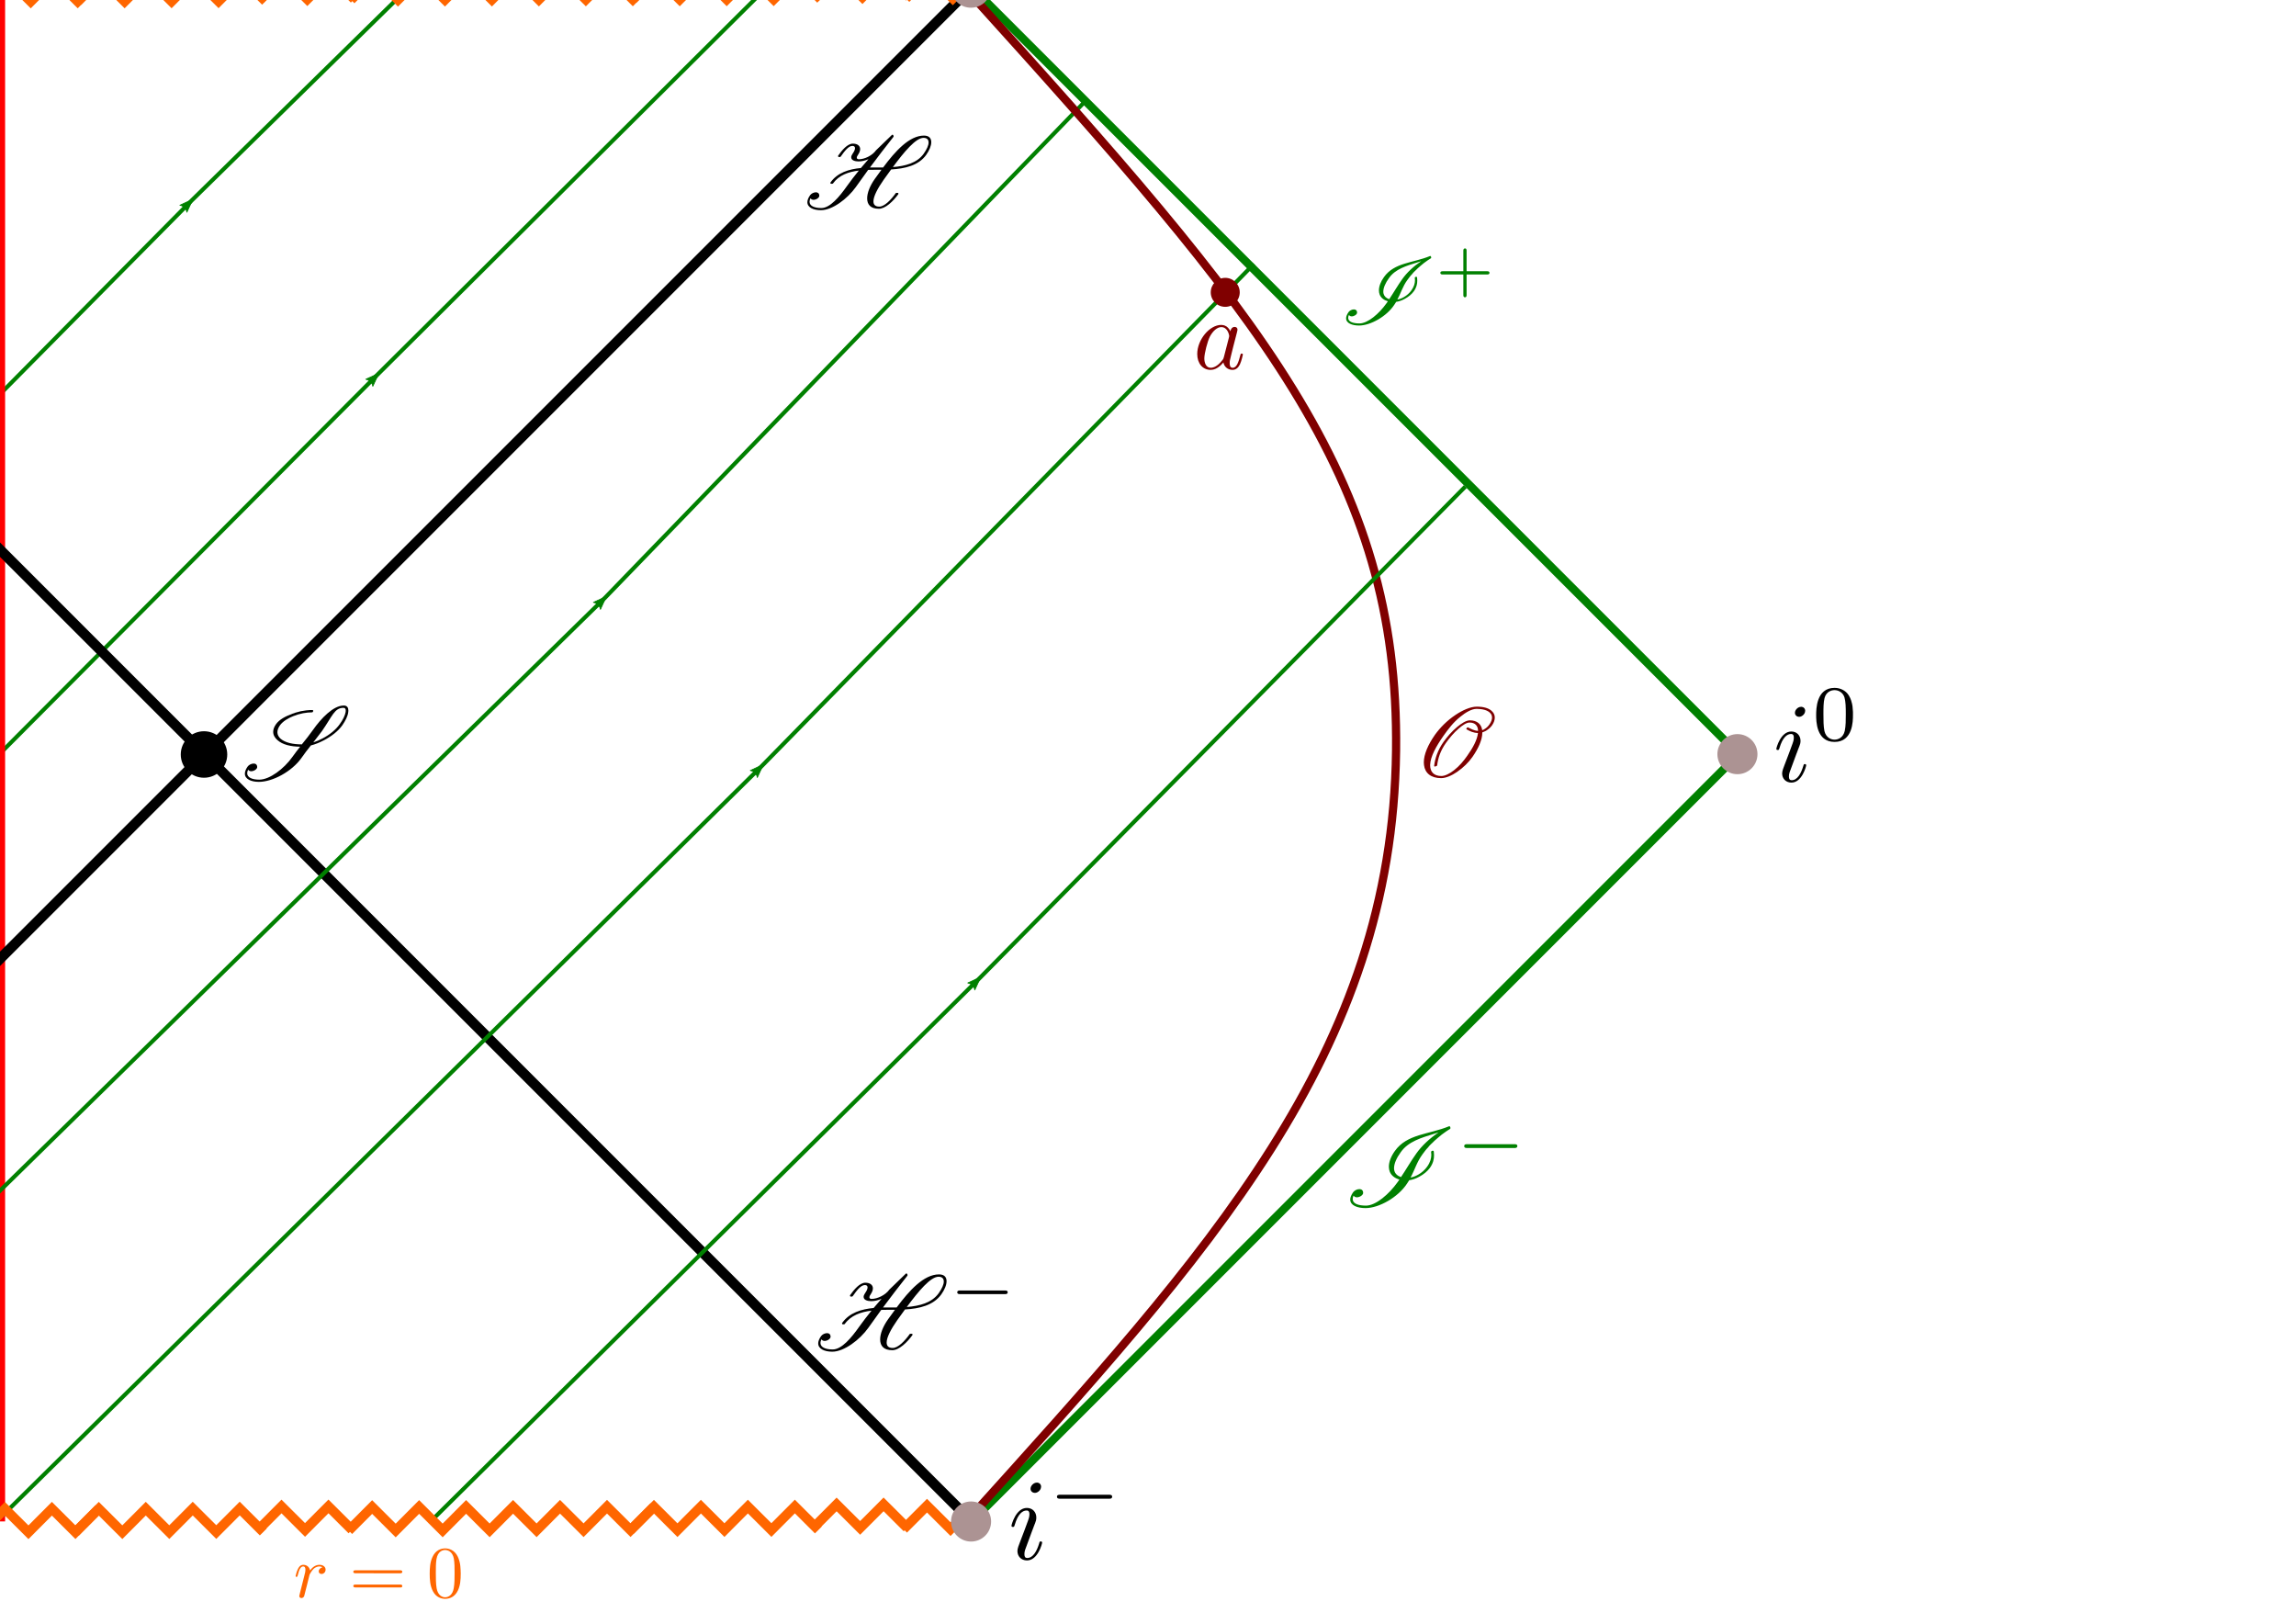 <?xml version="1.0" encoding="UTF-8" standalone="no"?>
<!-- Created with Inkscape (http://www.inkscape.org/) -->

<svg
   xmlns:ns0="http://www.iki.fi/pav/software/textext/"
   xmlns:dc="http://purl.org/dc/elements/1.1/"
   xmlns:cc="http://creativecommons.org/ns#"
   xmlns:rdf="http://www.w3.org/1999/02/22-rdf-syntax-ns#"
   xmlns:svg="http://www.w3.org/2000/svg"
   xmlns="http://www.w3.org/2000/svg"
   xmlns:sodipodi="http://sodipodi.sourceforge.net/DTD/sodipodi-0.dtd"
   xmlns:inkscape="http://www.inkscape.org/namespaces/inkscape"
   width="297mm"
   height="210mm"
   viewBox="0 0 297 210"
   version="1.1"
   id="svg8"
   inkscape:version="0.92.5 (2060ec1f9f, 2020-04-08)"
   sodipodi:docname="lem_OS_CP_diag_sclosed.svg">
  <defs
     id="defs2">
    <marker
       inkscape:stockid="Arrow2Lend"
       orient="auto"
       refY="0.0"
       refX="0.0"
       id="Arrow2Lend"
       style="overflow:visible;"
       inkscape:isstock="true">
      <path
         id="path851"
         style="fill-rule:evenodd;stroke-width:0.625;stroke-linejoin:round;stroke:#008000;stroke-opacity:1;fill:#008000;fill-opacity:1"
         d="M 8.719,4.034 L -2.207,0.016 L 8.719,-4.002 C 6.973,-1.63 6.983,1.616 8.719,4.034 z "
         transform="scale(1.1) rotate(180) translate(1,0)" />
    </marker>
    <marker
       inkscape:stockid="Arrow1Mend"
       orient="auto"
       refY="0.0"
       refX="0.0"
       id="Arrow1Mend"
       style="overflow:visible;"
       inkscape:isstock="true">
      <path
         id="path1092"
         d="M 0.0,0.0 L 5.0,-5.0 L -12.5,0.0 L 5.0,5.0 L 0.0,0.0 z "
         style="fill-rule:evenodd;stroke:#008000;stroke-width:1pt;stroke-opacity:1;fill:#008000;fill-opacity:1"
         transform="scale(0.4) rotate(180) translate(10,0)" />
    </marker>
    <inkscape:path-effect
       effect="bspline"
       id="path-effect862"
       is_visible="true"
       weight="33.333"
       steps="2"
       helper_size="0"
       apply_no_weight="true"
       apply_with_weight="true"
       only_selected="false" />
    <marker
       inkscape:stockid="Arrow2Lend"
       orient="auto"
       refY="0"
       refX="0"
       id="Arrow2Lend-3"
       style="overflow:visible"
       inkscape:isstock="true">
      <path
         inkscape:connector-curvature="0"
         id="path851-6"
         style="fill:#008000;fill-opacity:1;fill-rule:evenodd;stroke:#008000;stroke-width:0.625;stroke-linejoin:round;stroke-opacity:1"
         d="M 8.719,4.034 -2.207,0.016 8.719,-4.002 c -1.745,2.372 -1.735,5.617 -6e-7,8.035 z"
         transform="matrix(-1.1,0,0,-1.1,-1.1,0)" />
    </marker>
    <marker
       inkscape:stockid="Arrow2Lend"
       orient="auto"
       refY="0"
       refX="0"
       id="Arrow2Lend-3-5"
       style="overflow:visible"
       inkscape:isstock="true">
      <path
         inkscape:connector-curvature="0"
         id="path851-6-3"
         style="fill:#008000;fill-opacity:1;fill-rule:evenodd;stroke:#008000;stroke-width:0.625;stroke-linejoin:round;stroke-opacity:1"
         d="M 8.719,4.034 -2.207,0.016 8.719,-4.002 c -1.745,2.372 -1.735,5.617 -6e-7,8.035 z"
         transform="matrix(-1.1,0,0,-1.1,-1.1,0)" />
    </marker>
    <marker
       inkscape:stockid="Arrow2Lend"
       orient="auto"
       refY="0"
       refX="0"
       id="Arrow2Lend-8"
       style="overflow:visible"
       inkscape:isstock="true">
      <path
         inkscape:connector-curvature="0"
         id="path851-9"
         style="fill:#008000;fill-opacity:1;fill-rule:evenodd;stroke:#008000;stroke-width:0.625;stroke-linejoin:round;stroke-opacity:1"
         d="M 8.719,4.034 -2.207,0.016 8.719,-4.002 c -1.745,2.372 -1.735,5.617 -6e-7,8.035 z"
         transform="matrix(-1.1,0,0,-1.1,-1.1,0)" />
    </marker>
    <marker
       inkscape:stockid="Arrow2Lend"
       orient="auto"
       refY="0"
       refX="0"
       id="Arrow2Lend-8-2"
       style="overflow:visible"
       inkscape:isstock="true">
      <path
         inkscape:connector-curvature="0"
         id="path851-9-9"
         style="fill:#008000;fill-opacity:1;fill-rule:evenodd;stroke:#008000;stroke-width:0.625;stroke-linejoin:round;stroke-opacity:1"
         d="M 8.719,4.034 -2.207,0.016 8.719,-4.002 c -1.745,2.372 -1.735,5.617 -6e-7,8.035 z"
         transform="matrix(-1.1,0,0,-1.1,-1.1,0)" />
    </marker>
    <marker
       inkscape:stockid="Arrow2Lend"
       orient="auto"
       refY="0"
       refX="0"
       id="Arrow2Lend-8-2-5"
       style="overflow:visible"
       inkscape:isstock="true">
      <path
         inkscape:connector-curvature="0"
         id="path851-9-9-3"
         style="fill:#008000;fill-opacity:1;fill-rule:evenodd;stroke:#008000;stroke-width:0.625;stroke-linejoin:round;stroke-opacity:1"
         d="M 8.719,4.034 -2.207,0.016 8.719,-4.002 c -1.745,2.372 -1.735,5.617 -6e-7,8.035 z"
         transform="matrix(-1.1,0,0,-1.1,-1.1,0)" />
    </marker>
  </defs>
  <sodipodi:namedview
     id="base"
     pagecolor="#ffffff"
     bordercolor="#666666"
     borderopacity="1.0"
     inkscape:pageopacity="0.0"
     inkscape:pageshadow="2"
     inkscape:zoom="1.0073656"
     inkscape:cx="383.68784"
     inkscape:cy="429.42873"
     inkscape:document-units="mm"
     inkscape:current-layer="layer1"
     showgrid="true"
     inkscape:window-width="1848"
     inkscape:window-height="1016"
     inkscape:window-x="72"
     inkscape:window-y="27"
     inkscape:window-maximized="1"
     inkscape:snap-global="false"
     showguides="false">
    <inkscape:grid
       opacity="0.125"
       color="#108bff"
       spacingy="1.323"
       spacingx="1.323"
       units="px"
       id="grid815"
       type="xygrid" />
  </sodipodi:namedview>
  <g
     inkscape:label="Calque 1"
     inkscape:groupmode="layer"
     id="layer1"
     transform="translate(0,-87)">
    <path
       style="fill:#ffeeaa;fill-opacity:1;stroke:none;stroke-width:1.017;stroke-linecap:butt;stroke-linejoin:miter;stroke-miterlimit:4;stroke-dasharray:none;stroke-opacity:1"
       d="M -26.458,283.771 V 85.333 H 0 V 283.771"
       id="path9159"
       inkscape:connector-curvature="0" />
    <path
       style="fill:none;stroke:#008000;stroke-width:1.058;stroke-linecap:butt;stroke-linejoin:miter;stroke-miterlimit:4;stroke-dasharray:none;stroke-opacity:1"
       d="m 125.677,85.333 99.219,99.219 -99.219,99.219"
       id="path819"
       inkscape:connector-curvature="0"
       sodipodi:nodetypes="ccc" />
    <path
       style="fill:none;stroke:#ff00ff;stroke-width:0.794;stroke-linecap:butt;stroke-linejoin:miter;stroke-miterlimit:4;stroke-dasharray:none;stroke-opacity:1"
       d="M -26.458,184.552 H 0 v 0"
       id="path824"
       inkscape:connector-curvature="0" />
    <path
       style="fill:none;stroke:#008000;stroke-width:0.529;stroke-linecap:butt;stroke-linejoin:miter;stroke-miterlimit:4;stroke-dasharray:none;stroke-opacity:1;marker-mid:url(#Arrow2Lend-3)"
       d="M -26.789,211.341 48.873,135.411 99.201,85.351"
       id="path828-7"
       inkscape:connector-curvature="0"
       sodipodi:nodetypes="ccc" />
    <path
       style="fill:none;stroke:#008000;stroke-width:0.529;stroke-linecap:butt;stroke-linejoin:miter;stroke-miterlimit:4;stroke-dasharray:none;stroke-opacity:1;marker-mid:url(#Arrow2Lend-3-5)"
       d="M -26.308,164.558 24.823,112.902 52.826,85.424"
       id="path828-7-5"
       inkscape:connector-curvature="0"
       sodipodi:nodetypes="ccc" />
    <g
       ns0:preamble="/home/eric/.config/inkscape/extensions/default_packages.tex"
       ns0:text="$\\mathscr{I}^+$\n"
       word-spacing="normal"
       letter-spacing="normal"
       font-size-adjust="none"
       font-stretch="normal"
       font-weight="normal"
       font-variant="normal"
       font-style="normal"
       stroke-miterlimit="10.433"
       xml:space="preserve"
       transform="matrix(1.234,0,0,-1.234,-10.098,1001.49)"
       id="g8064"
       style="font-style:normal;font-variant:normal;font-weight:normal;font-stretch:normal;letter-spacing:normal;word-spacing:normal;text-anchor:start;fill:#008000;fill-opacity:1;fill-rule:evenodd;stroke:#000000;stroke-linecap:butt;stroke-linejoin:miter;stroke-miterlimit:10.433;stroke-dasharray:none;stroke-dashoffset:0;stroke-opacity:1">
<path
   id="path8060"
   d="m 155.71,711.73 0.12,0.16 0.12,0.16 0.12,0.15 0.14,0.15 0.13,0.16 0.15,0.15 0.15,0.14 0.15,0.15 0.16,0.14 0.16,0.14 0.17,0.14 0.17,0.14 0.18,0.13 0.18,0.13 0.18,0.12 0.19,0.12 c 0.02,0.01 0.03,0.04 0.03,0.07 l -0.01,0.08 c -0.02,0.01 -0.02,0.02 -0.02,0.03 0,0.04 -0.04,0.06 -0.07,0.06 -0.01,0 -0.02,0 -0.03,-0.01 -1.81,-0.74 -3.73,-0.67 -4.82,-2.2 -0.35,-0.49 -0.53,-0.98 -0.53,-1.4 0,-0.16 0.03,-0.31 0.08,-0.44 0.14,-0.35 0.45,-0.58 0.86,-0.7 l 0.14,0.22 c -0.31,0.1 -0.52,0.3 -0.59,0.56 -0.02,0.07 -0.03,0.15 -0.03,0.23 0,0.4 0.22,0.91 0.6,1.43 0.66,0.94 1.82,1.28 2.99,1.64 0.13,0.04 0.26,0.08 0.38,0.12 -0.79,-0.53 -1.49,-1.18 -1.98,-1.87 v 0 c -0.5,-0.7 -0.9,-1.41 -1.37,-2.11 l -0.14,-0.22 -0.17,-0.24 c -0.75,-1.05 -1.93,-2.08 -2.81,-2.08 -0.69,0 -1.18,0.18 -1.18,0.58 0,0.09 0.02,0.2 0.08,0.31 0.06,-0.1 0.17,-0.15 0.29,-0.15 0.26,0 0.56,0.2 0.56,0.39 0,0.24 -0.15,0.34 -0.33,0.34 -0.21,0 -0.45,-0.12 -0.57,-0.29 -0.17,-0.25 -0.25,-0.46 -0.25,-0.64 0,-0.52 0.63,-0.76 1.36,-0.76 1.2,0 2.91,0.96 3.71,2.2 l 0.18,0.28 c 0.28,0.04 0.59,0.14 0.91,0.32 0.37,0.2 0.72,0.48 0.94,0.79 0.29,0.41 0.36,0.78 0.36,1.11 0,0.11 -0.01,0.23 -0.02,0.34 -0.01,0.04 -0.04,0.07 -0.08,0.07 h -0.02 c -0.03,0 -0.06,-0.02 -0.09,-0.03 -0.03,-0.02 -0.05,-0.05 -0.05,-0.09 0.01,-0.08 0.02,-0.16 0.02,-0.24 0,-0.31 -0.09,-0.67 -0.37,-1.06 -0.19,-0.27 -0.48,-0.54 -0.81,-0.72 -0.23,-0.13 -0.45,-0.21 -0.67,-0.25 0.38,0.69 0.55,1.36 1.05,2.05 z"
   inkscape:connector-curvature="0"
   style="fill:#008000;stroke-width:0" />
<path
   id="path8062"
   d="m 161.92,712.31 h 2.14 c 0.09,0 0.26,0 0.26,0.17 0,0.17 -0.16,0.17 -0.26,0.17 h -2.14 v 2.14 c 0,0.09 0,0.25 -0.16,0.25 -0.18,0 -0.18,-0.16 -0.18,-0.25 v -2.14 h -2.15 c -0.09,0 -0.26,0 -0.26,-0.17 0,-0.17 0.17,-0.17 0.26,-0.17 h 2.15 v -2.13 c 0,-0.09 0,-0.26 0.17,-0.26 0.17,0 0.17,0.16 0.17,0.26 z"
   inkscape:connector-curvature="0"
   style="fill:#008000;stroke-width:0" />
</g>    <g
       style="font-style:normal;font-variant:normal;font-weight:normal;font-stretch:normal;letter-spacing:normal;word-spacing:normal;text-anchor:start;fill:#008000;fill-opacity:1;fill-rule:evenodd;stroke:#000000;stroke-linecap:butt;stroke-linejoin:miter;stroke-miterlimit:10.433;stroke-dasharray:none;stroke-dashoffset:0;stroke-opacity:1"
       ns0:preamble="/home/eric/.config/inkscape/extensions/default_packages.tex"
       ns0:text="$\\mathscr{I}^-$\n\n"
       word-spacing="normal"
       letter-spacing="normal"
       font-size-adjust="none"
       font-stretch="normal"
       font-weight="normal"
       font-variant="normal"
       font-style="normal"
       stroke-miterlimit="10.433"
       xml:space="preserve"
       transform="matrix(1.453,0,0,-1.453,-42.26,1270.46)"
       id="content">
<path
   id="path8123"
   style="font-style:normal;font-variant:normal;font-weight:normal;font-stretch:normal;letter-spacing:normal;word-spacing:normal;text-anchor:start;fill:#008000;fill-opacity:1;fill-rule:evenodd;stroke:#000000;stroke-width:0;stroke-linecap:butt;stroke-linejoin:miter;stroke-miterlimit:10.433;stroke-dasharray:none;stroke-dashoffset:0;stroke-opacity:1"
   word-spacing="normal"
   stroke-miterlimit="10.433"
   letter-spacing="normal"
   font-weight="normal"
   font-variant="normal"
   font-style="normal"
   font-stretch="normal"
   font-size-adjust="none"
   d="m 155.71,711.73 0.12,0.16 0.12,0.16 0.12,0.15 0.14,0.15 0.13,0.16 0.15,0.15 0.15,0.14 0.15,0.15 0.16,0.14 0.16,0.14 0.17,0.14 0.17,0.14 0.18,0.13 0.18,0.13 0.18,0.12 0.19,0.12 c 0.02,0.01 0.03,0.04 0.03,0.07 l -0.01,0.08 c -0.02,0.01 -0.02,0.02 -0.02,0.03 0,0.04 -0.04,0.06 -0.07,0.06 -0.01,0 -0.02,0 -0.03,-0.01 -1.81,-0.74 -3.73,-0.67 -4.82,-2.2 -0.35,-0.49 -0.53,-0.98 -0.53,-1.4 0,-0.16 0.03,-0.31 0.08,-0.44 0.14,-0.35 0.45,-0.58 0.86,-0.7 l 0.14,0.22 c -0.31,0.1 -0.52,0.3 -0.59,0.56 -0.02,0.07 -0.03,0.15 -0.03,0.23 0,0.4 0.22,0.91 0.6,1.43 0.66,0.94 1.82,1.28 2.99,1.64 0.13,0.04 0.26,0.08 0.38,0.12 -0.79,-0.53 -1.49,-1.18 -1.98,-1.87 v 0 c -0.5,-0.7 -0.9,-1.41 -1.37,-2.11 l -0.14,-0.22 -0.17,-0.24 c -0.75,-1.05 -1.93,-2.08 -2.81,-2.08 -0.69,0 -1.18,0.18 -1.18,0.58 0,0.09 0.02,0.2 0.08,0.31 0.06,-0.1 0.17,-0.15 0.29,-0.15 0.26,0 0.56,0.2 0.56,0.39 0,0.24 -0.15,0.34 -0.33,0.34 -0.21,0 -0.45,-0.12 -0.57,-0.29 -0.17,-0.25 -0.25,-0.46 -0.25,-0.64 0,-0.52 0.63,-0.76 1.36,-0.76 1.2,0 2.91,0.96 3.71,2.2 l 0.18,0.28 c 0.28,0.04 0.59,0.14 0.91,0.32 0.37,0.2 0.72,0.48 0.94,0.79 0.29,0.41 0.36,0.78 0.36,1.11 0,0.11 -0.01,0.23 -0.02,0.34 -0.01,0.04 -0.04,0.07 -0.08,0.07 h -0.02 c -0.03,0 -0.06,-0.02 -0.09,-0.03 -0.03,-0.02 -0.05,-0.05 -0.05,-0.09 0.01,-0.08 0.02,-0.16 0.02,-0.24 0,-0.31 -0.09,-0.67 -0.37,-1.06 -0.19,-0.27 -0.48,-0.54 -0.81,-0.72 -0.23,-0.13 -0.45,-0.21 -0.67,-0.25 0.38,0.69 0.55,1.36 1.05,2.05 z"
   inkscape:connector-curvature="0" />
<path
   id="path8125"
   style="font-style:normal;font-variant:normal;font-weight:normal;font-stretch:normal;letter-spacing:normal;word-spacing:normal;text-anchor:start;fill:#008000;fill-opacity:1;fill-rule:evenodd;stroke:#000000;stroke-width:0;stroke-linecap:butt;stroke-linejoin:miter;stroke-miterlimit:10.433;stroke-dasharray:none;stroke-dashoffset:0;stroke-opacity:1"
   word-spacing="normal"
   stroke-miterlimit="10.433"
   letter-spacing="normal"
   font-weight="normal"
   font-variant="normal"
   font-style="normal"
   font-stretch="normal"
   font-size-adjust="none"
   d="m 163.89,712.31 h 0.01 0.01 0.01 0.01 0.02 0.02 0.01 0.01 l 0.01,0.01 h 0.01 0.01 0.02 0.01 l 0.01,0.01 h 0.01 l 0.01,0.01 h 0.01 l 0.01,0.01 h 0.01 l 0.01,0.01 v 0.01 h 0.01 l 0.01,0.01 v 0 0.01 h 0.01 v 0.01 0 0.01 h 0.01 v 0.01 0 0.01 0.01 0 l 0.01,0.01 v 0.01 0 0.01 0.01 c 0,0.17 -0.16,0.17 -0.28,0.17 h -4.17 c -0.11,0 -0.28,0 -0.28,-0.17 0,-0.17 0.16,-0.17 0.28,-0.17 z"
   inkscape:connector-curvature="0" />
</g>    <g
       ns0:preamble="/home/eric/.config/inkscape/extensions/default_packages.tex"
       ns0:text="$r=0$\n"
       word-spacing="normal"
       letter-spacing="normal"
       font-size-adjust="none"
       font-stretch="normal"
       font-weight="normal"
       font-variant="normal"
       font-style="normal"
       stroke-miterlimit="10.433"
       xml:space="preserve"
       transform="matrix(0,-1.082,-1.082,0,735.233,354.34)"
       id="g8175"
       style="font-style:normal;font-variant:normal;font-weight:normal;font-stretch:normal;letter-spacing:normal;word-spacing:normal;text-anchor:start;fill:#000000;fill-opacity:1;fill-rule:evenodd;stroke:#000000;stroke-linecap:butt;stroke-linejoin:miter;stroke-miterlimit:10.433;stroke-dasharray:none;stroke-dashoffset:0;stroke-opacity:1">
<path
   id="path8167"
   d="m 149.59,707.71 v -0.01 l -0.01,-0.02 v -0.01 -0.02 l -0.01,-0.03 -0.01,-0.03 v -0.03 l -0.01,-0.04 -0.01,-0.03 -0.01,-0.03 v -0.01 -0.02 l -0.01,-0.01 v -0.02 -0.01 l -0.01,-0.01 v -0.02 -0.01 -0.01 -0.01 l -0.01,-0.01 v -0.01 -0.01 0 -0.01 -0.01 c 0,-0.18 0.14,-0.26 0.29,-0.26 0.12,0 0.3,0.07 0.37,0.27 0.02,0.04 0.36,1.39 0.4,1.57 0.08,0.33 0.26,1.03 0.32,1.3 0.04,0.12 0.32,0.59 0.55,0.81 0.08,0.07 0.37,0.33 0.8,0.33 0.26,0 0.41,-0.12 0.42,-0.12 -0.3,-0.05 -0.52,-0.29 -0.52,-0.55 0,-0.16 0.11,-0.35 0.38,-0.35 0.27,0 0.55,0.23 0.55,0.59 0,0.35 -0.32,0.65 -0.83,0.65 -0.65,0 -1.08,-0.49 -1.27,-0.77 -0.08,0.45 -0.44,0.77 -0.91,0.77 -0.46,0 -0.65,-0.39 -0.74,-0.57 -0.18,-0.34 -0.31,-0.93 -0.31,-0.96 0,-0.1 0.1,-0.1 0.12,-0.1 0.1,0 0.11,0.01 0.17,0.22 0.17,0.71 0.37,1.19 0.73,1.19 0.17,0 0.31,-0.08 0.31,-0.46 0,-0.21 -0.03,-0.32 -0.16,-0.83 z"
   inkscape:connector-curvature="0"
   style="fill:#000000;stroke-width:0" />
<path
   id="path8169"
   d="m 163.1,710.37 h 0.03 0.03 0.03 l 0.01,0.01 h 0.02 0.01 0.02 0.01 0.01 l 0.02,0.01 h 0.01 0.01 l 0.02,0.01 h 0.01 l 0.01,0.01 h 0.01 l 0.01,0.01 0.01,0.01 0.01,0.01 0.01,0.01 0.01,0.01 v 0 l 0.01,0.01 v 0 0.01 l 0.01,0.01 v 0 0.01 0.01 0 l 0.01,0.01 v 0.01 0.01 0.01 0 0.01 0.01 c 0,0.2 -0.19,0.2 -0.33,0.2 h -5.97 c -0.14,0 -0.33,0 -0.33,-0.2 0,-0.2 0.19,-0.2 0.34,-0.2 z"
   inkscape:connector-curvature="0"
   style="fill:#000000;stroke-width:0" />
<path
   id="path8171"
   d="m 163.11,708.45 h 0.02 0.01 0.03 0.02 0.02 0.01 0.02 0.01 0.01 l 0.02,0.01 h 0.01 0.01 l 0.02,0.01 h 0.01 l 0.01,0.01 h 0.01 l 0.01,0.01 h 0.01 l 0.01,0.01 0.01,0.01 0.01,0.01 h 0.01 v 0.01 0.01 h 0.01 v 0.01 0 l 0.01,0.01 v 0.01 0 0.01 0.01 h 0.01 v 0.01 0.01 0.01 0.01 0.01 0.01 c 0,0.19 -0.19,0.19 -0.34,0.19 h -5.95 c -0.15,0 -0.34,0 -0.34,-0.19 0,-0.2 0.19,-0.2 0.33,-0.2 z"
   inkscape:connector-curvature="0"
   style="fill:#000000;stroke-width:0" />
<path
   id="path8173"
   d="m 171.36,710.3 v 0.15 l -0.01,0.15 v 0.15 l -0.01,0.15 -0.01,0.15 -0.01,0.14 -0.01,0.15 -0.02,0.15 -0.02,0.14 -0.03,0.15 -0.03,0.14 -0.04,0.15 -0.05,0.14 -0.04,0.14 -0.06,0.14 -0.03,0.07 -0.03,0.07 c -0.46,0.95 -1.28,1.11 -1.7,1.11 -0.6,0 -1.32,-0.26 -1.73,-1.18 -0.32,-0.69 -0.37,-1.46 -0.37,-2.26 0,-0.74 0.04,-1.64 0.45,-2.39 0.43,-0.81 1.15,-1 1.64,-1 v 0.21 c -0.39,0 -0.98,0.25 -1.15,1.21 -0.11,0.59 -0.11,1.51 -0.11,2.09 0,0.64 0,1.29 0.08,1.83 0.19,1.18 0.93,1.27 1.18,1.27 0.33,0 0.99,-0.18 1.18,-1.16 0.1,-0.56 0.1,-1.31 0.1,-1.94 0,-0.74 0,-1.42 -0.11,-2.05 -0.15,-0.95 -0.72,-1.25 -1.17,-1.25 v 0 -0.21 c 0.54,0 1.3,0.2 1.74,1.15 0.32,0.68 0.37,1.46 0.37,2.24 z"
   inkscape:connector-curvature="0"
   style="fill:#000000;stroke-width:0" />
</g>    <g
       ns0:preamble="/home/eric/.config/inkscape/extensions/default_packages.tex"
       ns0:text="$r=0$\n"
       word-spacing="normal"
       letter-spacing="normal"
       font-size-adjust="none"
       font-stretch="normal"
       font-weight="normal"
       font-variant="normal"
       font-style="normal"
       stroke-miterlimit="10.433"
       xml:space="preserve"
       transform="matrix(0.955,0,0,-0.955,-103.758,756.704)"
       id="g8175-2"
       style="font-style:normal;font-variant:normal;font-weight:normal;font-stretch:normal;letter-spacing:normal;word-spacing:normal;text-anchor:start;fill:#ff6600;fill-opacity:1;fill-rule:evenodd;stroke:#000000;stroke-linecap:butt;stroke-linejoin:miter;stroke-miterlimit:10.433;stroke-dasharray:none;stroke-dashoffset:0;stroke-opacity:1">
<path
   id="path8167-7"
   d="m 149.59,707.71 v -0.01 l -0.01,-0.02 v -0.01 -0.02 l -0.01,-0.03 -0.01,-0.03 v -0.03 l -0.01,-0.04 -0.01,-0.03 -0.01,-0.03 v -0.01 -0.02 l -0.01,-0.01 v -0.02 -0.01 l -0.01,-0.01 v -0.02 -0.01 -0.01 -0.01 l -0.01,-0.01 v -0.01 -0.01 0 -0.01 -0.01 c 0,-0.18 0.14,-0.26 0.29,-0.26 0.12,0 0.3,0.07 0.37,0.27 0.02,0.04 0.36,1.39 0.4,1.57 0.08,0.33 0.26,1.03 0.32,1.3 0.04,0.12 0.32,0.59 0.55,0.81 0.08,0.07 0.37,0.33 0.8,0.33 0.26,0 0.41,-0.12 0.42,-0.12 -0.3,-0.05 -0.52,-0.29 -0.52,-0.55 0,-0.16 0.11,-0.35 0.38,-0.35 0.27,0 0.55,0.23 0.55,0.59 0,0.35 -0.32,0.65 -0.83,0.65 -0.65,0 -1.08,-0.49 -1.27,-0.77 -0.08,0.45 -0.44,0.77 -0.91,0.77 -0.46,0 -0.65,-0.39 -0.74,-0.57 -0.18,-0.34 -0.31,-0.93 -0.31,-0.96 0,-0.1 0.1,-0.1 0.12,-0.1 0.1,0 0.11,0.01 0.17,0.22 0.17,0.71 0.37,1.19 0.73,1.19 0.17,0 0.31,-0.08 0.31,-0.46 0,-0.21 -0.03,-0.32 -0.16,-0.83 z"
   inkscape:connector-curvature="0"
   style="fill:#ff6600;stroke-width:0" />
<path
   id="path8169-0"
   d="m 163.1,710.37 h 0.03 0.03 0.03 l 0.01,0.01 h 0.02 0.01 0.02 0.01 0.01 l 0.02,0.01 h 0.01 0.01 l 0.02,0.01 h 0.01 l 0.01,0.01 h 0.01 l 0.01,0.01 0.01,0.01 0.01,0.01 0.01,0.01 0.01,0.01 v 0 l 0.01,0.01 v 0 0.01 l 0.01,0.01 v 0 0.01 0.01 0 l 0.01,0.01 v 0.01 0.01 0.01 0 0.01 0.01 c 0,0.2 -0.19,0.2 -0.33,0.2 h -5.97 c -0.14,0 -0.33,0 -0.33,-0.2 0,-0.2 0.19,-0.2 0.34,-0.2 z"
   inkscape:connector-curvature="0"
   style="fill:#ff6600;stroke-width:0" />
<path
   id="path8171-9"
   d="m 163.11,708.45 h 0.02 0.01 0.03 0.02 0.02 0.01 0.02 0.01 0.01 l 0.02,0.01 h 0.01 0.01 l 0.02,0.01 h 0.01 l 0.01,0.01 h 0.01 l 0.01,0.01 h 0.01 l 0.01,0.01 0.01,0.01 0.01,0.01 h 0.01 v 0.01 0.01 h 0.01 v 0.01 0 l 0.01,0.01 v 0.01 0 0.01 0.01 h 0.01 v 0.01 0.01 0.01 0.01 0.01 0.01 c 0,0.19 -0.19,0.19 -0.34,0.19 h -5.95 c -0.15,0 -0.34,0 -0.34,-0.19 0,-0.2 0.19,-0.2 0.33,-0.2 z"
   inkscape:connector-curvature="0"
   style="fill:#ff6600;stroke-width:0" />
<path
   id="path8173-3"
   d="m 171.36,710.3 v 0.15 l -0.01,0.15 v 0.15 l -0.01,0.15 -0.01,0.15 -0.01,0.14 -0.01,0.15 -0.02,0.15 -0.02,0.14 -0.03,0.15 -0.03,0.14 -0.04,0.15 -0.05,0.14 -0.04,0.14 -0.06,0.14 -0.03,0.07 -0.03,0.07 c -0.46,0.95 -1.28,1.11 -1.7,1.11 -0.6,0 -1.32,-0.26 -1.73,-1.18 -0.32,-0.69 -0.37,-1.46 -0.37,-2.26 0,-0.74 0.04,-1.64 0.45,-2.39 0.43,-0.81 1.15,-1 1.64,-1 v 0.21 c -0.39,0 -0.98,0.25 -1.15,1.21 -0.11,0.59 -0.11,1.51 -0.11,2.09 0,0.64 0,1.29 0.08,1.83 0.19,1.18 0.93,1.27 1.18,1.27 0.33,0 0.99,-0.18 1.18,-1.16 0.1,-0.56 0.1,-1.31 0.1,-1.94 0,-0.74 0,-1.42 -0.11,-2.05 -0.15,-0.95 -0.72,-1.25 -1.17,-1.25 v 0 -0.21 c 0.54,0 1.3,0.2 1.74,1.15 0.32,0.68 0.37,1.46 0.37,2.24 z"
   inkscape:connector-curvature="0"
   style="fill:#ff6600;stroke-width:0" />
</g>    <g
       ns0:preamble="/home/eric/.config/inkscape/extensions/default_packages.tex"
       ns0:text="$\\mathscr{H}$\n"
       word-spacing="normal"
       letter-spacing="normal"
       font-size-adjust="none"
       font-stretch="normal"
       font-weight="normal"
       font-variant="normal"
       font-style="normal"
       stroke-miterlimit="10.433"
       xml:space="preserve"
       transform="matrix(1.331,0,0,-1.331,-93.932,1055.085)"
       id="g8257"
       style="font-style:normal;font-variant:normal;font-weight:normal;font-stretch:normal;letter-spacing:normal;word-spacing:normal;text-anchor:start;fill:#000000;fill-opacity:1;fill-rule:evenodd;stroke:#000000;stroke-linecap:butt;stroke-linejoin:miter;stroke-miterlimit:10.433;stroke-dasharray:none;stroke-dashoffset:0;stroke-opacity:1"
       inkscape:transform-center-x="-31.91353"
       inkscape:transform-center-y="-5.1669573">
<path
   id="path8255"
   d="m 157.89,708.52 v 0 0 l -0.01,0.01 v 0 0.01 0 0.01 0 0 0.01 h -0.01 v 0 0.01 0 h -0.01 v 0 0.01 0 h -0.01 v 0 0 l -0.01,0.01 v 0 0 h -0.01 v 0 0 h -0.01 v 0 h -0.01 v 0 0 h -0.11 c -0.03,0 -0.06,0 -0.07,-0.02 -0.47,-0.66 -1.1,-1.31 -1.6,-1.31 -0.4,0 -0.57,0.19 -0.57,0.51 0,0.48 0.4,1.25 0.99,2.09 0.24,0.34 0.48,0.67 0.73,1.01 1.33,0.08 2.66,0.37 3.41,1.42 0.31,0.44 0.49,0.88 0.49,1.23 0,0.38 -0.21,0.64 -0.71,0.64 l -0.04,-0.22 c 0.33,0 0.49,-0.17 0.49,-0.45 0,-0.28 -0.17,-0.66 -0.48,-1.1 -0.65,-0.9 -1.78,-1.19 -2.99,-1.29 1.11,1.5 2.23,2.84 2.98,2.84 v 0 l 0.04,0.22 c -1.42,0 -2.78,-1.5 -3.97,-3.1 h -1.28 c 0.74,0.99 1.5,1.99 2.28,2.97 0.02,0.03 0.02,0.05 0.02,0.08 l -0.03,0.08 c -0.01,0.03 -0.04,0.06 -0.08,0.06 -0.02,0 -0.04,-0.01 -0.06,-0.03 -0.5,-0.48 -0.99,-0.96 -1.53,-1.48 -0.37,-0.52 -1.12,-0.88 -1.68,-0.88 -0.12,0 -0.2,0.06 -0.2,0.16 0,0.07 0.04,0.16 0.12,0.27 0.14,0.21 0.21,0.4 0.21,0.56 0,0.32 -0.27,0.53 -0.71,0.53 -0.52,0 -1.06,-0.64 -1.43,-1.17 -0.01,-0.01 -0.01,-0.03 -0.01,-0.04 0,-0.05 0.03,-0.09 0.08,-0.09 h 0.11 c 0.03,0 0.05,0.02 0.07,0.04 0.38,0.54 0.76,1.04 1.14,1.04 0.16,0 0.25,-0.08 0.25,-0.22 0,-0.14 -0.08,-0.32 -0.24,-0.55 -0.09,-0.13 -0.13,-0.24 -0.13,-0.34 0,-0.28 0.34,-0.4 0.71,-0.4 0.29,0 0.64,0.07 0.97,0.22 -0.25,-0.28 -0.5,-0.57 -0.74,-0.86 -1.15,-0.11 -2.27,-0.44 -2.95,-1.4 l -0.02,-0.05 c 0,-0.04 0.03,-0.08 0.08,-0.08 h 0.11 c 0.03,0 0.06,0.01 0.07,0.03 0.58,0.81 1.51,1.13 2.51,1.25 -0.4,-0.5 -0.79,-0.99 -1.15,-1.5 -0.74,-1.05 -1.65,-2.14 -2.49,-2.14 -0.67,0 -1.15,0.2 -1.15,0.61 0,0.1 0.03,0.21 0.09,0.34 0.07,-0.1 0.18,-0.15 0.3,-0.15 0.26,0 0.56,0.2 0.56,0.39 0,0.24 -0.15,0.34 -0.33,0.34 -0.21,0 -0.45,-0.12 -0.57,-0.29 -0.18,-0.26 -0.26,-0.48 -0.26,-0.67 0,-0.52 0.59,-0.78 1.32,-0.78 1.1,0 2.57,1.1 3.39,2.25 0.4,0.56 0.8,1.11 1.2,1.67 0.23,0.01 0.46,0.01 0.69,0.01 h 0.6 c -0.22,-0.3 -0.44,-0.6 -0.64,-0.88 -0.49,-0.69 -0.75,-1.37 -0.75,-1.9 0,-0.61 0.34,-1.01 1.14,-1.01 0.64,0 1.4,0.74 1.89,1.42 0.01,0.02 0.01,0.03 0.01,0.05 z"
   inkscape:connector-curvature="0"
   style="fill:#000000;stroke-width:0" />
</g>    <g
       style="font-style:normal;font-variant:normal;font-weight:normal;font-stretch:normal;letter-spacing:normal;word-spacing:normal;text-anchor:start;fill:#ff00ff;fill-opacity:1;fill-rule:evenodd;stroke:#ff00ff;stroke-linecap:butt;stroke-linejoin:miter;stroke-miterlimit:10.433;stroke-dasharray:none;stroke-dashoffset:0;stroke-opacity:1"
       ns0:preamble="/home/eric/.config/inkscape/extensions/default_packages.tex"
       ns0:text="$\\tau\\!=\\!0$\n\n\n"
       word-spacing="normal"
       letter-spacing="normal"
       font-size-adjust="none"
       font-stretch="normal"
       font-weight="normal"
       font-variant="normal"
       font-style="normal"
       stroke-miterlimit="10.433"
       xml:space="preserve"
       transform="matrix(0.822,0,0,-0.822,-144.977,761.829)"
       id="g8483">
<path
   id="path8475"
   style="font-style:normal;font-variant:normal;font-weight:normal;font-stretch:normal;letter-spacing:normal;word-spacing:normal;text-anchor:start;fill:#ff00ff;fill-opacity:1;fill-rule:evenodd;stroke:#ff00ff;stroke-width:0;stroke-linecap:butt;stroke-linejoin:miter;stroke-miterlimit:10.433;stroke-dasharray:none;stroke-dashoffset:0;stroke-opacity:1"
   word-spacing="normal"
   stroke-miterlimit="10.433"
   letter-spacing="normal"
   font-weight="normal"
   font-variant="normal"
   font-style="normal"
   font-stretch="normal"
   font-size-adjust="none"
   d="m 151.64,710.83 h 1.68 c 0.13,0 0.49,0 0.49,0.34 0,0.24 -0.21,0.24 -0.4,0.24 h -2.79 c -0.2,0 -0.59,0 -1.03,-0.47 -0.33,-0.36 -0.61,-0.84 -0.61,-0.89 0,-0.01 0,-0.1 0.12,-0.1 0.08,0 0.1,0.04 0.16,0.12 0.49,0.76 1.06,0.76 1.27,0.76 h 0.82 l -0.97,-3.19 c -0.04,-0.12 -0.1,-0.33 -0.1,-0.37 0,-0.11 0.07,-0.26 0.29,-0.26 0.33,0 0.38,0.27 0.41,0.42 z"
   inkscape:connector-curvature="0" />
<path
   id="path8477"
   style="font-style:normal;font-variant:normal;font-weight:normal;font-stretch:normal;letter-spacing:normal;word-spacing:normal;text-anchor:start;fill:#ff00ff;fill-opacity:1;fill-rule:evenodd;stroke:#ff00ff;stroke-width:0;stroke-linecap:butt;stroke-linejoin:miter;stroke-miterlimit:10.433;stroke-dasharray:none;stroke-dashoffset:0;stroke-opacity:1"
   word-spacing="normal"
   stroke-miterlimit="10.433"
   letter-spacing="normal"
   font-weight="normal"
   font-variant="normal"
   font-style="normal"
   font-stretch="normal"
   font-size-adjust="none"
   d="m 162.15,710.37 h 0.03 0.03 0.03 l 0.01,0.01 h 0.02 0.01 0.02 0.01 0.02 l 0.01,0.01 h 0.01 0.02 l 0.01,0.01 h 0.01 l 0.01,0.01 h 0.01 l 0.01,0.01 0.01,0.01 0.01,0.01 0.01,0.01 0.01,0.01 v 0 l 0.01,0.01 v 0 0.01 l 0.01,0.01 v 0 0.01 0.01 h 0.01 v 0.01 0.01 0.01 0.01 0 0.01 0.01 c 0,0.2 -0.19,0.2 -0.33,0.2 h -5.97 c -0.14,0 -0.33,0 -0.33,-0.2 0,-0.2 0.19,-0.2 0.34,-0.2 z"
   inkscape:connector-curvature="0" />
<path
   id="path8479"
   style="font-style:normal;font-variant:normal;font-weight:normal;font-stretch:normal;letter-spacing:normal;word-spacing:normal;text-anchor:start;fill:#ff00ff;fill-opacity:1;fill-rule:evenodd;stroke:#ff00ff;stroke-width:0;stroke-linecap:butt;stroke-linejoin:miter;stroke-miterlimit:10.433;stroke-dasharray:none;stroke-dashoffset:0;stroke-opacity:1"
   word-spacing="normal"
   stroke-miterlimit="10.433"
   letter-spacing="normal"
   font-weight="normal"
   font-variant="normal"
   font-style="normal"
   font-stretch="normal"
   font-size-adjust="none"
   d="m 162.16,708.45 h 0.02 0.01 0.03 0.02 0.02 0.01 0.02 0.01 0.01 l 0.02,0.01 h 0.01 0.01 l 0.02,0.01 h 0.01 l 0.01,0.01 h 0.01 l 0.01,0.01 h 0.01 l 0.01,0.01 0.01,0.01 0.01,0.01 h 0.01 v 0.01 0.01 h 0.01 v 0.01 0 l 0.01,0.01 v 0.01 0 0.01 l 0.01,0.01 v 0 0.01 0.01 0.01 0.01 0.01 0.01 c 0,0.19 -0.19,0.19 -0.34,0.19 h -5.95 c -0.15,0 -0.34,0 -0.34,-0.19 0,-0.2 0.19,-0.2 0.33,-0.2 z"
   inkscape:connector-curvature="0" />
<path
   id="path8481"
   style="font-style:normal;font-variant:normal;font-weight:normal;font-stretch:normal;letter-spacing:normal;word-spacing:normal;text-anchor:start;fill:#ff00ff;fill-opacity:1;fill-rule:evenodd;stroke:#ff00ff;stroke-width:0;stroke-linecap:butt;stroke-linejoin:miter;stroke-miterlimit:10.433;stroke-dasharray:none;stroke-dashoffset:0;stroke-opacity:1"
   word-spacing="normal"
   stroke-miterlimit="10.433"
   letter-spacing="normal"
   font-weight="normal"
   font-variant="normal"
   font-style="normal"
   font-stretch="normal"
   font-size-adjust="none"
   d="m 168.74,710.3 v 0.15 0.15 0.15 l -0.01,0.15 -0.01,0.15 -0.01,0.14 -0.02,0.15 -0.01,0.15 -0.03,0.14 -0.03,0.15 -0.03,0.14 -0.04,0.15 -0.04,0.14 -0.05,0.14 -0.05,0.14 -0.03,0.07 -0.03,0.07 c -0.46,0.95 -1.28,1.11 -1.7,1.11 -0.6,0 -1.33,-0.26 -1.74,-1.18 -0.31,-0.69 -0.36,-1.46 -0.36,-2.26 0,-0.74 0.04,-1.64 0.44,-2.39 0.43,-0.81 1.16,-1 1.65,-1 v 0.21 c -0.39,0 -0.98,0.25 -1.16,1.21 -0.11,0.59 -0.11,1.51 -0.11,2.09 0,0.64 0,1.29 0.08,1.83 0.19,1.18 0.94,1.27 1.19,1.27 0.33,0 0.99,-0.18 1.18,-1.16 0.1,-0.56 0.1,-1.31 0.1,-1.94 0,-0.74 0,-1.42 -0.11,-2.05 -0.15,-0.95 -0.72,-1.25 -1.17,-1.25 v 0 -0.21 c 0.54,0 1.3,0.2 1.74,1.15 0.31,0.68 0.36,1.46 0.36,2.24 z"
   inkscape:connector-curvature="0" />
</g>    <path
       style="fill:#ff0000;stroke:#ff0000;stroke-width:1.323;stroke-linecap:butt;stroke-linejoin:miter;stroke-miterlimit:4;stroke-dasharray:none;stroke-opacity:1"
       d="M 0,85.333 V 283.771"
       id="path9193"
       inkscape:connector-curvature="0"
       sodipodi:nodetypes="cc" />
    <path
       style="fill:none;stroke:#000000;stroke-width:0.794;stroke-linecap:butt;stroke-linejoin:miter;stroke-miterlimit:4;stroke-dasharray:none;stroke-opacity:1"
       d="M -26.458,85.333 V 283.771"
       id="path7959"
       inkscape:connector-curvature="0"
       sodipodi:nodetypes="cc" />
    <path
       style="fill:none;stroke:#000000;stroke-width:1.323;stroke-linecap:butt;stroke-linejoin:miter;stroke-miterlimit:4;stroke-dasharray:none;stroke-opacity:1"
       d="M 125.677,283.771 -26.458,131.635"
       id="path823-9"
       inkscape:connector-curvature="0"
       sodipodi:nodetypes="cc" />
    <g
       style="font-style:normal;font-variant:normal;font-weight:normal;font-stretch:normal;letter-spacing:normal;word-spacing:normal;text-anchor:start;fill:#000000;fill-opacity:1;fill-rule:evenodd;stroke:#000000;stroke-linecap:butt;stroke-linejoin:miter;stroke-miterlimit:10.433;stroke-dasharray:none;stroke-dashoffset:0;stroke-opacity:1"
       ns0:preamble="/home/eric/.config/inkscape/extensions/default_packages.tex"
       ns0:text="$\\mathscr{H}^-$\n\n"
       word-spacing="normal"
       letter-spacing="normal"
       font-size-adjust="none"
       font-stretch="normal"
       font-weight="normal"
       font-variant="normal"
       font-style="normal"
       stroke-miterlimit="10.433"
       xml:space="preserve"
       transform="matrix(1.379,0,0,-1.379,-99.685,1236.65)"
       id="g10223">
<path
   id="path10219"
   style="font-style:normal;font-variant:normal;font-weight:normal;font-stretch:normal;letter-spacing:normal;word-spacing:normal;text-anchor:start;fill:#000000;fill-opacity:1;fill-rule:evenodd;stroke:#000000;stroke-width:0;stroke-linecap:butt;stroke-linejoin:miter;stroke-miterlimit:10.433;stroke-dasharray:none;stroke-dashoffset:0;stroke-opacity:1"
   word-spacing="normal"
   stroke-miterlimit="10.433"
   letter-spacing="normal"
   font-weight="normal"
   font-variant="normal"
   font-style="normal"
   font-stretch="normal"
   font-size-adjust="none"
   d="m 157.89,708.52 v 0 0 l -0.01,0.01 v 0 0.01 0 0.01 0 0 0.01 h -0.01 v 0 0.01 0 h -0.01 v 0 0.01 0 h -0.01 v 0 0 l -0.01,0.01 v 0 0 h -0.01 v 0 0 h -0.01 v 0 h -0.01 v 0 0 h -0.11 c -0.03,0 -0.06,0 -0.07,-0.02 -0.47,-0.66 -1.1,-1.31 -1.6,-1.31 -0.4,0 -0.57,0.19 -0.57,0.51 0,0.48 0.4,1.25 0.99,2.09 0.24,0.34 0.48,0.67 0.73,1.01 1.33,0.08 2.66,0.37 3.41,1.42 0.31,0.44 0.49,0.88 0.49,1.23 0,0.38 -0.21,0.64 -0.71,0.64 l -0.04,-0.22 c 0.33,0 0.49,-0.17 0.49,-0.45 0,-0.28 -0.17,-0.66 -0.48,-1.1 -0.65,-0.9 -1.78,-1.19 -2.99,-1.29 1.11,1.5 2.23,2.84 2.98,2.84 v 0 l 0.04,0.22 c -1.42,0 -2.78,-1.5 -3.97,-3.1 h -1.28 c 0.74,0.99 1.5,1.99 2.28,2.97 0.02,0.03 0.02,0.05 0.02,0.08 l -0.03,0.08 c -0.01,0.03 -0.04,0.06 -0.08,0.06 -0.02,0 -0.04,-0.01 -0.06,-0.03 -0.5,-0.48 -0.99,-0.96 -1.53,-1.48 -0.37,-0.52 -1.12,-0.88 -1.68,-0.88 -0.12,0 -0.2,0.06 -0.2,0.16 0,0.07 0.04,0.16 0.12,0.27 0.14,0.21 0.21,0.4 0.21,0.56 0,0.32 -0.27,0.53 -0.71,0.53 -0.52,0 -1.06,-0.64 -1.43,-1.17 -0.01,-0.01 -0.01,-0.03 -0.01,-0.04 0,-0.05 0.03,-0.09 0.08,-0.09 h 0.11 c 0.03,0 0.05,0.02 0.07,0.04 0.38,0.54 0.76,1.04 1.14,1.04 0.16,0 0.25,-0.08 0.25,-0.22 0,-0.14 -0.08,-0.32 -0.24,-0.55 -0.09,-0.13 -0.13,-0.24 -0.13,-0.34 0,-0.28 0.34,-0.4 0.71,-0.4 0.29,0 0.64,0.07 0.97,0.22 -0.25,-0.28 -0.5,-0.57 -0.74,-0.86 -1.15,-0.11 -2.27,-0.44 -2.95,-1.4 l -0.02,-0.05 c 0,-0.04 0.03,-0.08 0.08,-0.08 h 0.11 c 0.03,0 0.06,0.01 0.07,0.03 0.58,0.81 1.51,1.13 2.51,1.25 -0.4,-0.5 -0.79,-0.99 -1.15,-1.5 -0.74,-1.05 -1.65,-2.14 -2.49,-2.14 -0.67,0 -1.15,0.2 -1.15,0.61 0,0.1 0.03,0.21 0.09,0.34 0.07,-0.1 0.18,-0.15 0.3,-0.15 0.26,0 0.56,0.2 0.56,0.39 0,0.24 -0.15,0.34 -0.33,0.34 -0.21,0 -0.45,-0.12 -0.57,-0.29 -0.18,-0.26 -0.26,-0.48 -0.26,-0.67 0,-0.52 0.59,-0.78 1.32,-0.78 1.1,0 2.57,1.1 3.39,2.25 0.4,0.56 0.8,1.11 1.2,1.67 0.23,0.01 0.46,0.01 0.69,0.01 h 0.6 c -0.22,-0.3 -0.44,-0.6 -0.64,-0.88 -0.49,-0.69 -0.75,-1.37 -0.75,-1.9 0,-0.61 0.34,-1.01 1.14,-1.01 0.64,0 1.4,0.74 1.89,1.42 0.01,0.02 0.01,0.03 0.01,0.05 z"
   inkscape:connector-curvature="0" />
<path
   id="path10221"
   style="font-style:normal;font-variant:normal;font-weight:normal;font-stretch:normal;letter-spacing:normal;word-spacing:normal;text-anchor:start;fill:#000000;fill-opacity:1;fill-rule:evenodd;stroke:#000000;stroke-width:0;stroke-linecap:butt;stroke-linejoin:miter;stroke-miterlimit:10.433;stroke-dasharray:none;stroke-dashoffset:0;stroke-opacity:1"
   word-spacing="normal"
   stroke-miterlimit="10.433"
   letter-spacing="normal"
   font-weight="normal"
   font-variant="normal"
   font-style="normal"
   font-stretch="normal"
   font-size-adjust="none"
   d="m 166.53,712.31 h 0.01 0.01 0.01 0.01 0.03 0.01 0.01 0.01 l 0.01,0.01 h 0.01 0.02 0.01 0.01 l 0.01,0.01 h 0.01 l 0.01,0.01 h 0.01 l 0.01,0.01 h 0.01 l 0.01,0.01 0.01,0.01 v 0 l 0.01,0.01 v 0 0.01 h 0.01 v 0.01 0 0.01 h 0.01 v 0.01 0 0.01 0.01 h 0.01 v 0.01 0.01 0 0.01 0.01 c 0,0.17 -0.16,0.17 -0.28,0.17 h -4.17 c -0.11,0 -0.28,0 -0.28,-0.17 0,-0.17 0.16,-0.17 0.28,-0.17 z"
   inkscape:connector-curvature="0" />
</g>    <g
       ns0:preamble="/home/eric/.config/inkscape/extensions/default_packages.tex"
       ns0:text="$r=0$\n"
       word-spacing="normal"
       letter-spacing="normal"
       font-size-adjust="none"
       font-stretch="normal"
       font-weight="normal"
       font-variant="normal"
       font-style="normal"
       stroke-miterlimit="10.433"
       xml:space="preserve"
       transform="matrix(0.955,0,0,-0.955,-104.053,968.882)"
       id="g8175-2-7"
       style="font-style:normal;font-variant:normal;font-weight:normal;font-stretch:normal;letter-spacing:normal;word-spacing:normal;text-anchor:start;fill:#ff6600;fill-opacity:1;fill-rule:evenodd;stroke:#000000;stroke-linecap:butt;stroke-linejoin:miter;stroke-miterlimit:10.433;stroke-dasharray:none;stroke-dashoffset:0;stroke-opacity:1">
<path
   id="path8167-7-5"
   d="m 149.59,707.71 v -0.01 l -0.01,-0.02 v -0.01 -0.02 l -0.01,-0.03 -0.01,-0.03 v -0.03 l -0.01,-0.04 -0.01,-0.03 -0.01,-0.03 v -0.01 -0.02 l -0.01,-0.01 v -0.02 -0.01 l -0.01,-0.01 v -0.02 -0.01 -0.01 -0.01 l -0.01,-0.01 v -0.01 -0.01 0 -0.01 -0.01 c 0,-0.18 0.14,-0.26 0.29,-0.26 0.12,0 0.3,0.07 0.37,0.27 0.02,0.04 0.36,1.39 0.4,1.57 0.08,0.33 0.26,1.03 0.32,1.3 0.04,0.12 0.32,0.59 0.55,0.81 0.08,0.07 0.37,0.33 0.8,0.33 0.26,0 0.41,-0.12 0.42,-0.12 -0.3,-0.05 -0.52,-0.29 -0.52,-0.55 0,-0.16 0.11,-0.35 0.38,-0.35 0.27,0 0.55,0.23 0.55,0.59 0,0.35 -0.32,0.65 -0.83,0.65 -0.65,0 -1.08,-0.49 -1.27,-0.77 -0.08,0.45 -0.44,0.77 -0.91,0.77 -0.46,0 -0.65,-0.39 -0.74,-0.57 -0.18,-0.34 -0.31,-0.93 -0.31,-0.96 0,-0.1 0.1,-0.1 0.12,-0.1 0.1,0 0.11,0.01 0.17,0.22 0.17,0.71 0.37,1.19 0.73,1.19 0.17,0 0.31,-0.08 0.31,-0.46 0,-0.21 -0.03,-0.32 -0.16,-0.83 z"
   inkscape:connector-curvature="0"
   style="fill:#ff6600;stroke-width:0" />
<path
   id="path8169-0-9"
   d="m 163.1,710.37 h 0.03 0.03 0.03 l 0.01,0.01 h 0.02 0.01 0.02 0.01 0.01 l 0.02,0.01 h 0.01 0.01 l 0.02,0.01 h 0.01 l 0.01,0.01 h 0.01 l 0.01,0.01 0.01,0.01 0.01,0.01 0.01,0.01 0.01,0.01 v 0 l 0.01,0.01 v 0 0.01 l 0.01,0.01 v 0 0.01 0.01 0 l 0.01,0.01 v 0.01 0.01 0.01 0 0.01 0.01 c 0,0.2 -0.19,0.2 -0.33,0.2 h -5.97 c -0.14,0 -0.33,0 -0.33,-0.2 0,-0.2 0.19,-0.2 0.34,-0.2 z"
   inkscape:connector-curvature="0"
   style="fill:#ff6600;stroke-width:0" />
<path
   id="path8171-9-2"
   d="m 163.11,708.45 h 0.02 0.01 0.03 0.02 0.02 0.01 0.02 0.01 0.01 l 0.02,0.01 h 0.01 0.01 l 0.02,0.01 h 0.01 l 0.01,0.01 h 0.01 l 0.01,0.01 h 0.01 l 0.01,0.01 0.01,0.01 0.01,0.01 h 0.01 v 0.01 0.01 h 0.01 v 0.01 0 l 0.01,0.01 v 0.01 0 0.01 0.01 h 0.01 v 0.01 0.01 0.01 0.01 0.01 0.01 c 0,0.19 -0.19,0.19 -0.34,0.19 h -5.95 c -0.15,0 -0.34,0 -0.34,-0.19 0,-0.2 0.19,-0.2 0.33,-0.2 z"
   inkscape:connector-curvature="0"
   style="fill:#ff6600;stroke-width:0" />
<path
   id="path8173-3-2"
   d="m 171.36,710.3 v 0.15 l -0.01,0.15 v 0.15 l -0.01,0.15 -0.01,0.15 -0.01,0.14 -0.01,0.15 -0.02,0.15 -0.02,0.14 -0.03,0.15 -0.03,0.14 -0.04,0.15 -0.05,0.14 -0.04,0.14 -0.06,0.14 -0.03,0.07 -0.03,0.07 c -0.46,0.95 -1.28,1.11 -1.7,1.11 -0.6,0 -1.32,-0.26 -1.73,-1.18 -0.32,-0.69 -0.37,-1.46 -0.37,-2.26 0,-0.74 0.04,-1.64 0.45,-2.39 0.43,-0.81 1.15,-1 1.64,-1 v 0.21 c -0.39,0 -0.98,0.25 -1.15,1.21 -0.11,0.59 -0.11,1.51 -0.11,2.09 0,0.64 0,1.29 0.08,1.83 0.19,1.18 0.93,1.27 1.18,1.27 0.33,0 0.99,-0.18 1.18,-1.16 0.1,-0.56 0.1,-1.31 0.1,-1.94 0,-0.74 0,-1.42 -0.11,-2.05 -0.15,-0.95 -0.72,-1.25 -1.17,-1.25 v 0 -0.21 c 0.54,0 1.3,0.2 1.74,1.15 0.32,0.68 0.37,1.46 0.37,2.24 z"
   inkscape:connector-curvature="0"
   style="fill:#ff6600;stroke-width:0" />
</g>    <path
       style="fill:none;stroke:#008000;stroke-width:0.529;stroke-linecap:butt;stroke-linejoin:miter;stroke-miterlimit:4;stroke-dasharray:none;stroke-opacity:1;marker-mid:url(#Arrow2Lend-8)"
       d="M -25.895,266.368 78.312,164.262 140.341,100.132"
       id="path828"
       inkscape:connector-curvature="0"
       sodipodi:nodetypes="ccc" />
    <path
       style="fill:none;stroke:#000000;stroke-width:1.323;stroke-linecap:butt;stroke-linejoin:miter;stroke-miterlimit:4;stroke-dasharray:none;stroke-opacity:1"
       d="M 125.677,85.333 -26.458,237.469"
       id="path823"
       inkscape:connector-curvature="0"
       sodipodi:nodetypes="cc" />
    <path
       style="fill:none;stroke:#800000;stroke-width:1.058;stroke-linecap:butt;stroke-linejoin:miter;stroke-miterlimit:4;stroke-dasharray:none;stroke-opacity:1"
       d="m 125.147,283.633 c 31.353,-34.743 54.97,-60.287 55.442,-99.549 0.427,-35.483 -17.503,-56.345 -55.238,-98.073"
       id="path11698"
       inkscape:connector-curvature="0"
       sodipodi:nodetypes="csc" />
    <g
       ns0:preamble="/home/eric/BHLectures/Notes/latex_inkscape.ini"
       ns0:text="$\\mathscr{O}$\n"
       word-spacing="normal"
       letter-spacing="normal"
       font-size-adjust="none"
       font-stretch="normal"
       font-weight="normal"
       font-variant="normal"
       font-style="normal"
       stroke-miterlimit="10.433"
       xml:space="preserve"
       transform="matrix(1.3,0,0,-1.3,-107.515,1106.803)"
       id="g2581"
       style="font-style:normal;font-variant:normal;font-weight:normal;font-stretch:normal;letter-spacing:normal;word-spacing:normal;text-anchor:start;fill:#800000;fill-opacity:1;fill-rule:evenodd;stroke:#000000;stroke-linecap:butt;stroke-linejoin:miter;stroke-miterlimit:10.433;stroke-dasharray:none;stroke-dashoffset:0;stroke-opacity:1">
<path
   id="path2579"
   d="m 230.55,711.75 0.05,0.03 0.04,0.03 0.04,0.03 0.05,0.03 0.04,0.03 0.04,0.03 0.04,0.04 0.04,0.03 0.04,0.03 0.04,0.04 0.03,0.04 0.04,0.03 0.03,0.04 0.03,0.04 0.03,0.03 0.03,0.04 c 0.2,0.28 0.28,0.55 0.28,0.78 0,0.21 -0.07,0.4 -0.2,0.55 -0.32,0.4 -0.92,0.54 -1.59,0.54 -0.62,0 -1.42,-0.35 -2.13,-0.83 -0.84,-0.56 -1.53,-1.27 -2.04,-1.98 -0.68,-0.98 -1.1,-1.93 -1.1,-2.74 0,-0.08 0.01,-0.18 0.02,-0.27 0.1,-0.79 0.69,-1.29 1.7,-1.29 0.46,0 1.06,0.25 1.59,0.62 0.63,0.43 1.15,0.95 1.53,1.49 0.59,0.85 0.98,1.7 0.98,2.42 v 0.02 l -0.01,0.22 c -0.08,0.58 -0.49,0.98 -1.23,0.98 -0.38,0 -0.86,-0.33 -1.24,-0.64 -0.56,-0.46 -1.01,-0.99 -1.38,-1.51 -0.59,-0.84 -0.84,-1.64 -0.93,-2.36 v -0.04 c 0.01,-0.03 0.04,-0.05 0.07,-0.05 0.01,0 0.03,0 0.04,0.01 l 0.14,0.05 c 0.02,0.01 0.04,0.04 0.05,0.07 0.08,0.68 0.31,1.43 0.87,2.22 0.36,0.5 0.77,1 1.29,1.45 0.36,0.31 0.76,0.58 1.05,0.58 0.59,0 0.85,-0.34 0.86,-0.83 -0.4,0.02 -0.67,0.19 -0.99,0.34 -0.01,0.01 -0.03,0.01 -0.04,0.01 -0.02,0 -0.04,-0.01 -0.06,-0.02 l -0.05,-0.06 c -0.02,-0.02 -0.03,-0.04 -0.03,-0.06 0,-0.03 0.02,-0.06 0.05,-0.07 0.3,-0.17 0.65,-0.34 1.11,-0.35 -0.07,-0.67 -0.5,-1.47 -1.08,-2.28 -0.35,-0.5 -0.76,-1 -1.31,-1.43 -0.42,-0.33 -0.9,-0.57 -1.25,-0.57 -0.77,0 -1.12,0.44 -1.12,1.07 v 0.05 c 0.03,0.82 0.6,1.84 1.32,2.87 0.47,0.66 0.97,1.34 1.69,1.91 0.53,0.44 1.15,0.78 1.58,0.78 0.65,0 1.16,-0.13 1.43,-0.46 0.09,-0.11 0.14,-0.25 0.14,-0.4 0,-0.2 -0.08,-0.43 -0.26,-0.69 -0.12,-0.17 -0.28,-0.34 -0.49,-0.46 -0.08,-0.05 -0.15,-0.09 -0.23,-0.11 l 0.01,-0.22 c 0.12,0.04 0.24,0.1 0.35,0.15 z"
   inkscape:connector-curvature="0"
   style="fill:#800000;stroke-width:0" />
</g>    <path
       style="fill:none;stroke:#008000;stroke-width:0.529;stroke-linecap:butt;stroke-linejoin:miter;stroke-miterlimit:4;stroke-dasharray:none;stroke-opacity:1;marker-mid:url(#Arrow2Lend-8-2)"
       d="M 56.033,283.448 126.739,213.487 189.546,149.934"
       id="path828-1"
       inkscape:connector-curvature="0"
       sodipodi:nodetypes="ccc" />
    <circle
       style="opacity:1;fill:#000000;fill-opacity:1;stroke:none;stroke-width:0.716;stroke-miterlimit:4;stroke-dasharray:none;stroke-dashoffset:0;stroke-opacity:1"
       id="path2271"
       cx="26.389"
       cy="184.581"
       r="3.007" />
    <g
       style="font-style:normal;font-variant:normal;font-weight:normal;font-stretch:normal;letter-spacing:normal;word-spacing:normal;text-anchor:start;fill:#000000;fill-opacity:1;fill-rule:evenodd;stroke:#000000;stroke-linecap:butt;stroke-linejoin:miter;stroke-miterlimit:10.433;stroke-dasharray:none;stroke-dashoffset:0;stroke-opacity:1"
       ns0:preamble="/home/eric/.config/inkscape/extensions/default_packages.tex"
       ns0:text="$i^-$\n\n"
       word-spacing="normal"
       letter-spacing="normal"
       font-size-adjust="none"
       font-stretch="normal"
       font-weight="normal"
       font-variant="normal"
       font-style="normal"
       stroke-miterlimit="10.433"
       xml:space="preserve"
       transform="matrix(1.509,0,0,-1.509,-94.006,1355.713)"
       id="g1016">
<path
   id="path1010"
   style="font-style:normal;font-variant:normal;font-weight:normal;font-stretch:normal;letter-spacing:normal;word-spacing:normal;text-anchor:start;fill:#000000;fill-opacity:1;fill-rule:evenodd;stroke:#000000;stroke-width:0;stroke-linecap:butt;stroke-linejoin:miter;stroke-miterlimit:10.433;stroke-dasharray:none;stroke-dashoffset:0;stroke-opacity:1"
   word-spacing="normal"
   stroke-miterlimit="10.433"
   letter-spacing="normal"
   font-weight="normal"
   font-variant="normal"
   font-style="normal"
   font-stretch="normal"
   font-size-adjust="none"
   d="m 151.54,713.33 v 0.02 0.02 0.02 0.02 l -0.01,0.01 v 0.02 l -0.01,0.02 v 0.01 l -0.01,0.02 -0.01,0.01 v 0.02 l -0.01,0.01 -0.01,0.02 -0.01,0.01 -0.01,0.01 -0.01,0.02 -0.02,0.01 -0.01,0.01 -0.01,0.01 -0.02,0.01 -0.01,0.01 -0.02,0.01 -0.01,0.01 h -0.02 l -0.02,0.01 -0.02,0.01 h -0.01 -0.02 l -0.02,0.01 h -0.02 -0.02 -0.02 c -0.27,0 -0.54,-0.26 -0.54,-0.53 0,-0.18 0.14,-0.35 0.38,-0.35 0.22,0 0.52,0.23 0.52,0.52 z"
   inkscape:connector-curvature="0" />
<path
   id="path1012"
   style="font-style:normal;font-variant:normal;font-weight:normal;font-stretch:normal;letter-spacing:normal;word-spacing:normal;text-anchor:start;fill:#000000;fill-opacity:1;fill-rule:evenodd;stroke:#000000;stroke-width:0;stroke-linecap:butt;stroke-linejoin:miter;stroke-miterlimit:10.433;stroke-dasharray:none;stroke-dashoffset:0;stroke-opacity:1"
   word-spacing="normal"
   stroke-miterlimit="10.433"
   letter-spacing="normal"
   font-weight="normal"
   font-variant="normal"
   font-style="normal"
   font-stretch="normal"
   font-size-adjust="none"
   d="m 150.79,709.6 0.01,0.02 0.01,0.03 0.01,0.02 0.01,0.02 v 0.03 l 0.01,0.02 0.01,0.01 0.01,0.02 v 0.02 l 0.01,0.02 0.01,0.01 v 0.02 l 0.01,0.01 v 0.02 l 0.01,0.02 0.01,0.03 0.01,0.03 0.01,0.02 v 0.01 l 0.01,0.02 0.01,0.01 v 0.02 l 0.01,0.02 0.01,0.02 v 0.01 l 0.01,0.03 0.01,0.02 0.01,0.02 0.01,0.02 c 0.08,0.2 0.12,0.34 0.12,0.53 0,0.45 -0.31,0.82 -0.81,0.82 -0.94,0 -1.32,-1.44 -1.32,-1.53 0,-0.1 0.1,-0.1 0.12,-0.1 0.1,0 0.11,0.02 0.16,0.18 0.27,0.93 0.67,1.23 1.01,1.23 0.08,0 0.25,0 0.25,-0.32 0,-0.21 -0.07,-0.42 -0.11,-0.52 -0.08,-0.26 -0.53,-1.41 -0.69,-1.84 -0.1,-0.25 -0.23,-0.58 -0.23,-0.79 0,-0.47 0.34,-0.81 0.82,-0.81 0.93,0 1.3,1.44 1.3,1.53 0,0.1 -0.09,0.1 -0.12,0.1 -0.1,0 -0.1,-0.04 -0.14,-0.18 -0.19,-0.63 -0.51,-1.24 -1.02,-1.24 -0.17,0 -0.24,0.1 -0.24,0.33 0,0.25 0.06,0.39 0.29,0.99 z"
   inkscape:connector-curvature="0" />
<path
   id="path1014"
   style="font-style:normal;font-variant:normal;font-weight:normal;font-stretch:normal;letter-spacing:normal;word-spacing:normal;text-anchor:start;fill:#000000;fill-opacity:1;fill-rule:evenodd;stroke:#000000;stroke-width:0;stroke-linecap:butt;stroke-linejoin:miter;stroke-miterlimit:10.433;stroke-dasharray:none;stroke-dashoffset:0;stroke-opacity:1"
   word-spacing="normal"
   stroke-miterlimit="10.433"
   letter-spacing="normal"
   font-weight="normal"
   font-variant="normal"
   font-style="normal"
   font-stretch="normal"
   font-size-adjust="none"
   d="m 157.35,712.31 h 0.01 0.01 0.01 0.01 0.02 0.02 0.01 0.01 l 0.01,0.01 h 0.01 0.01 0.02 0.01 l 0.01,0.01 h 0.01 l 0.01,0.01 h 0.01 l 0.01,0.01 h 0.01 l 0.01,0.01 v 0.01 h 0.01 l 0.01,0.01 v 0 0.01 h 0.01 v 0.01 0 0.01 h 0.01 v 0.01 0 0.01 0.01 0 l 0.01,0.01 v 0.01 0 0.01 0.01 c 0,0.17 -0.16,0.17 -0.28,0.17 h -4.17 c -0.11,0 -0.28,0 -0.28,-0.17 0,-0.17 0.16,-0.17 0.28,-0.17 z"
   inkscape:connector-curvature="0" />
</g>    <g
       style="font-style:normal;font-variant:normal;font-weight:normal;font-stretch:normal;letter-spacing:normal;word-spacing:normal;text-anchor:start;fill:#000000;fill-opacity:1;fill-rule:evenodd;stroke:#000000;stroke-linecap:butt;stroke-linejoin:miter;stroke-miterlimit:10.433;stroke-dasharray:none;stroke-dashoffset:0;stroke-opacity:1"
       ns0:preamble="/home/eric/.config/inkscape/extensions/default_packages.tex"
       ns0:text="$i^+$\n\n\n"
       word-spacing="normal"
       letter-spacing="normal"
       font-size-adjust="none"
       font-stretch="normal"
       font-weight="normal"
       font-variant="normal"
       font-style="normal"
       stroke-miterlimit="10.433"
       xml:space="preserve"
       transform="matrix(1.391,0,0,-1.391,-77.486,1067.594)"
       id="g1142">
<path
   id="path1136"
   style="font-style:normal;font-variant:normal;font-weight:normal;font-stretch:normal;letter-spacing:normal;word-spacing:normal;text-anchor:start;fill:#000000;fill-opacity:1;fill-rule:evenodd;stroke:#000000;stroke-width:0;stroke-linecap:butt;stroke-linejoin:miter;stroke-miterlimit:10.433;stroke-dasharray:none;stroke-dashoffset:0;stroke-opacity:1"
   word-spacing="normal"
   stroke-miterlimit="10.433"
   letter-spacing="normal"
   font-weight="normal"
   font-variant="normal"
   font-style="normal"
   font-stretch="normal"
   font-size-adjust="none"
   d="m 151.54,713.33 v 0.02 0.02 0.02 0.02 l -0.01,0.01 v 0.02 l -0.01,0.02 v 0.01 l -0.01,0.02 -0.01,0.01 v 0.02 l -0.01,0.01 -0.01,0.02 -0.01,0.01 -0.01,0.01 -0.01,0.02 -0.02,0.01 -0.01,0.01 -0.01,0.01 -0.02,0.01 -0.01,0.01 -0.02,0.01 -0.01,0.01 h -0.02 l -0.02,0.01 -0.02,0.01 h -0.01 -0.02 l -0.02,0.01 h -0.02 -0.02 -0.02 c -0.27,0 -0.54,-0.26 -0.54,-0.53 0,-0.18 0.14,-0.35 0.38,-0.35 0.22,0 0.52,0.23 0.52,0.52 z"
   inkscape:connector-curvature="0" />
<path
   id="path1138"
   style="font-style:normal;font-variant:normal;font-weight:normal;font-stretch:normal;letter-spacing:normal;word-spacing:normal;text-anchor:start;fill:#000000;fill-opacity:1;fill-rule:evenodd;stroke:#000000;stroke-width:0;stroke-linecap:butt;stroke-linejoin:miter;stroke-miterlimit:10.433;stroke-dasharray:none;stroke-dashoffset:0;stroke-opacity:1"
   word-spacing="normal"
   stroke-miterlimit="10.433"
   letter-spacing="normal"
   font-weight="normal"
   font-variant="normal"
   font-style="normal"
   font-stretch="normal"
   font-size-adjust="none"
   d="m 150.79,709.6 0.01,0.02 0.01,0.03 0.01,0.02 0.01,0.02 v 0.03 l 0.01,0.02 0.01,0.01 0.01,0.02 v 0.02 l 0.01,0.02 0.01,0.01 v 0.02 l 0.01,0.01 v 0.02 l 0.01,0.02 0.01,0.03 0.01,0.03 0.01,0.02 v 0.01 l 0.01,0.02 0.01,0.01 v 0.02 l 0.01,0.02 0.01,0.02 v 0.01 l 0.01,0.03 0.01,0.02 0.01,0.02 0.01,0.02 c 0.08,0.2 0.12,0.34 0.12,0.53 0,0.45 -0.31,0.82 -0.81,0.82 -0.94,0 -1.32,-1.44 -1.32,-1.53 0,-0.1 0.1,-0.1 0.12,-0.1 0.1,0 0.11,0.02 0.16,0.18 0.27,0.93 0.67,1.23 1.01,1.23 0.08,0 0.25,0 0.25,-0.32 0,-0.21 -0.07,-0.42 -0.11,-0.52 -0.08,-0.26 -0.53,-1.41 -0.69,-1.84 -0.1,-0.25 -0.23,-0.58 -0.23,-0.79 0,-0.47 0.34,-0.81 0.82,-0.81 0.93,0 1.3,1.44 1.3,1.53 0,0.1 -0.09,0.1 -0.12,0.1 -0.1,0 -0.1,-0.04 -0.14,-0.18 -0.19,-0.63 -0.51,-1.24 -1.02,-1.24 -0.17,0 -0.24,0.1 -0.24,0.33 0,0.25 0.06,0.39 0.29,0.99 z"
   inkscape:connector-curvature="0" />
<path
   id="path1140"
   style="font-style:normal;font-variant:normal;font-weight:normal;font-stretch:normal;letter-spacing:normal;word-spacing:normal;text-anchor:start;fill:#000000;fill-opacity:1;fill-rule:evenodd;stroke:#000000;stroke-width:0;stroke-linecap:butt;stroke-linejoin:miter;stroke-miterlimit:10.433;stroke-dasharray:none;stroke-dashoffset:0;stroke-opacity:1"
   word-spacing="normal"
   stroke-miterlimit="10.433"
   letter-spacing="normal"
   font-weight="normal"
   font-variant="normal"
   font-style="normal"
   font-stretch="normal"
   font-size-adjust="none"
   d="m 155.38,712.31 h 2.14 c 0.09,0 0.26,0 0.26,0.17 0,0.17 -0.16,0.17 -0.26,0.17 h -2.14 v 2.14 c 0,0.09 0,0.25 -0.17,0.25 -0.17,0 -0.17,-0.16 -0.17,-0.25 v -2.14 h -2.15 c -0.09,0 -0.26,0 -0.26,-0.17 0,-0.17 0.16,-0.17 0.26,-0.17 h 2.15 v -2.13 c 0,-0.09 0,-0.26 0.17,-0.26 0.17,0 0.17,0.16 0.17,0.26 z"
   inkscape:connector-curvature="0" />
</g>    <g
       style="font-style:normal;font-variant:normal;font-weight:normal;font-stretch:normal;letter-spacing:normal;word-spacing:normal;text-anchor:start;fill:#000000;fill-opacity:1;fill-rule:evenodd;stroke:#000000;stroke-linecap:butt;stroke-linejoin:miter;stroke-miterlimit:10.433;stroke-dasharray:none;stroke-dashoffset:0;stroke-opacity:1"
       ns0:preamble="/home/eric/.config/inkscape/extensions/default_packages.tex"
       ns0:text="$i^0$\n\n\n\n"
       word-spacing="normal"
       letter-spacing="normal"
       font-size-adjust="none"
       font-stretch="normal"
       font-weight="normal"
       font-variant="normal"
       font-style="normal"
       stroke-miterlimit="10.433"
       xml:space="preserve"
       transform="matrix(1.469,0,0,-1.469,10.894,1226.828)"
       id="g1249">
<path
   id="path1243"
   style="font-style:normal;font-variant:normal;font-weight:normal;font-stretch:normal;letter-spacing:normal;word-spacing:normal;text-anchor:start;fill:#000000;fill-opacity:1;fill-rule:evenodd;stroke:#000000;stroke-width:0;stroke-linecap:butt;stroke-linejoin:miter;stroke-miterlimit:10.433;stroke-dasharray:none;stroke-dashoffset:0;stroke-opacity:1"
   word-spacing="normal"
   stroke-miterlimit="10.433"
   letter-spacing="normal"
   font-weight="normal"
   font-variant="normal"
   font-style="normal"
   font-stretch="normal"
   font-size-adjust="none"
   d="m 151.54,713.33 v 0.02 0.02 0.02 0.02 l -0.01,0.01 v 0.02 l -0.01,0.02 v 0.01 l -0.01,0.02 -0.01,0.01 v 0.02 l -0.01,0.01 -0.01,0.02 -0.01,0.01 -0.01,0.01 -0.01,0.02 -0.02,0.01 -0.01,0.01 -0.01,0.01 -0.02,0.01 -0.01,0.01 -0.02,0.01 -0.01,0.01 h -0.02 l -0.02,0.01 -0.02,0.01 h -0.01 -0.02 l -0.02,0.01 h -0.02 -0.02 -0.02 c -0.27,0 -0.54,-0.26 -0.54,-0.53 0,-0.18 0.14,-0.35 0.38,-0.35 0.22,0 0.52,0.23 0.52,0.52 z"
   inkscape:connector-curvature="0" />
<path
   id="path1245"
   style="font-style:normal;font-variant:normal;font-weight:normal;font-stretch:normal;letter-spacing:normal;word-spacing:normal;text-anchor:start;fill:#000000;fill-opacity:1;fill-rule:evenodd;stroke:#000000;stroke-width:0;stroke-linecap:butt;stroke-linejoin:miter;stroke-miterlimit:10.433;stroke-dasharray:none;stroke-dashoffset:0;stroke-opacity:1"
   word-spacing="normal"
   stroke-miterlimit="10.433"
   letter-spacing="normal"
   font-weight="normal"
   font-variant="normal"
   font-style="normal"
   font-stretch="normal"
   font-size-adjust="none"
   d="m 150.79,709.6 0.01,0.02 0.01,0.03 0.01,0.02 0.01,0.02 v 0.03 l 0.01,0.02 0.01,0.01 0.01,0.02 v 0.02 l 0.01,0.02 0.01,0.01 v 0.02 l 0.01,0.01 v 0.02 l 0.01,0.02 0.01,0.03 0.01,0.03 0.01,0.02 v 0.01 l 0.01,0.02 0.01,0.01 v 0.02 l 0.01,0.02 0.01,0.02 v 0.01 l 0.01,0.03 0.01,0.02 0.01,0.02 0.01,0.02 c 0.08,0.2 0.12,0.34 0.12,0.53 0,0.45 -0.31,0.82 -0.81,0.82 -0.94,0 -1.32,-1.44 -1.32,-1.53 0,-0.1 0.1,-0.1 0.12,-0.1 0.1,0 0.11,0.02 0.16,0.18 0.27,0.93 0.67,1.23 1.01,1.23 0.08,0 0.25,0 0.25,-0.32 0,-0.21 -0.07,-0.42 -0.11,-0.52 -0.08,-0.26 -0.53,-1.41 -0.69,-1.84 -0.1,-0.25 -0.23,-0.58 -0.23,-0.79 0,-0.47 0.34,-0.81 0.82,-0.81 0.93,0 1.3,1.44 1.3,1.53 0,0.1 -0.09,0.1 -0.12,0.1 -0.1,0 -0.1,-0.04 -0.14,-0.18 -0.19,-0.63 -0.51,-1.24 -1.02,-1.24 -0.17,0 -0.24,0.1 -0.24,0.33 0,0.25 0.06,0.39 0.29,0.99 z"
   inkscape:connector-curvature="0" />
<path
   id="path1247"
   style="font-style:normal;font-variant:normal;font-weight:normal;font-stretch:normal;letter-spacing:normal;word-spacing:normal;text-anchor:start;fill:#000000;fill-opacity:1;fill-rule:evenodd;stroke:#000000;stroke-width:0;stroke-linecap:butt;stroke-linejoin:miter;stroke-miterlimit:10.433;stroke-dasharray:none;stroke-dashoffset:0;stroke-opacity:1"
   word-spacing="normal"
   stroke-miterlimit="10.433"
   letter-spacing="normal"
   font-weight="normal"
   font-variant="normal"
   font-style="normal"
   font-stretch="normal"
   font-size-adjust="none"
   d="m 155.75,712.96 v 0.14 0.14 l -0.01,0.13 -0.01,0.12 -0.01,0.13 -0.01,0.12 -0.02,0.11 -0.02,0.11 -0.03,0.11 -0.03,0.11 -0.03,0.1 -0.04,0.1 -0.04,0.1 -0.05,0.09 -0.05,0.1 -0.03,0.04 -0.03,0.05 c -0.22,0.32 -0.65,0.6 -1.21,0.6 v -0.2 c 0.38,0 0.74,-0.23 0.87,-0.63 0.11,-0.38 0.12,-0.88 0.12,-1.48 0,-0.52 0,-1.03 -0.09,-1.47 -0.14,-0.63 -0.62,-0.78 -0.9,-0.78 v 0 c -0.32,0 -0.75,0.18 -0.89,0.75 -0.09,0.41 -0.09,0.98 -0.09,1.5 0,0.51 0,1.04 0.1,1.42 0.15,0.55 0.59,0.69 0.88,0.69 v 0.2 c -1.62,0 -1.62,-1.9 -1.62,-2.4 0,-0.5 0,-2.36 1.62,-2.36 1.62,0 1.62,1.86 1.62,2.36 z"
   inkscape:connector-curvature="0" />
</g>    <circle
       style="fill:#ac9393;fill-opacity:1;stroke:none;stroke-width:0.315;stroke-miterlimit:4;stroke-dasharray:1.259, 1.259;stroke-dashoffset:0"
       id="path1025-6"
       cx="224.746"
       cy="184.537"
       r="2.592" />
    <g
       style="font-style:normal;font-variant:normal;font-weight:normal;font-stretch:normal;letter-spacing:normal;word-spacing:normal;text-anchor:start;fill:#000000;fill-opacity:1;fill-rule:evenodd;stroke:#000000;stroke-linecap:butt;stroke-linejoin:miter;stroke-miterlimit:10.433;stroke-dasharray:none;stroke-dashoffset:0;stroke-opacity:1"
       ns0:preamble="/home/eric/.config/inkscape/extensions/default_packages.tex"
       ns0:text="$\\mathscr{S}$\n\n\n"
       word-spacing="normal"
       letter-spacing="normal"
       font-size-adjust="none"
       font-stretch="normal"
       font-weight="normal"
       font-variant="normal"
       font-style="normal"
       stroke-miterlimit="10.433"
       xml:space="preserve"
       transform="matrix(1.362,0,0,-1.362,-171.303,1150.934)"
       id="g1067">
<path
   id="path1065"
   style="font-style:normal;font-variant:normal;font-weight:normal;font-stretch:normal;letter-spacing:normal;word-spacing:normal;text-anchor:start;fill:#000000;fill-opacity:1;fill-rule:evenodd;stroke:#000000;stroke-width:0;stroke-linecap:butt;stroke-linejoin:miter;stroke-miterlimit:10.433;stroke-dasharray:none;stroke-dashoffset:0;stroke-opacity:1"
   word-spacing="normal"
   stroke-miterlimit="10.433"
   letter-spacing="normal"
   font-weight="normal"
   font-variant="normal"
   font-style="normal"
   font-stretch="normal"
   font-size-adjust="none"
   d="m 155.44,713.73 h -0.11 -0.12 l -0.11,-0.01 -0.12,-0.01 -0.12,-0.01 -0.13,-0.02 -0.12,-0.02 -0.13,-0.02 -0.12,-0.02 -0.13,-0.03 -0.13,-0.04 -0.13,-0.03 -0.14,-0.04 -0.13,-0.05 -0.13,-0.04 -0.14,-0.06 c -0.53,-0.19 -1.13,-0.5 -1.44,-0.94 -0.2,-0.28 -0.27,-0.52 -0.27,-0.73 0,-0.33 0.18,-0.59 0.41,-0.79 0.5,-0.44 1.28,-0.61 2.15,-0.62 -0.26,-0.32 -0.51,-0.66 -0.75,-0.99 -0.79,-1.11 -2.15,-2.14 -3.13,-2.14 -0.68,0 -1.15,0.21 -1.15,0.61 0,0.1 0.03,0.21 0.09,0.34 0.06,-0.1 0.17,-0.15 0.29,-0.15 0.26,0 0.57,0.2 0.57,0.39 0,0.24 -0.15,0.34 -0.33,0.34 -0.21,0 -0.46,-0.12 -0.58,-0.29 -0.18,-0.26 -0.26,-0.48 -0.26,-0.67 0,-0.52 0.6,-0.78 1.33,-0.78 1.31,0 3.12,0.98 4.03,2.25 0.29,0.41 0.59,0.82 0.91,1.21 0.4,0.1 0.82,0.27 1.24,0.49 l -0.12,0.18 c -0.3,-0.16 -0.6,-0.29 -0.89,-0.38 0.28,0.36 0.56,0.72 0.82,1.07 1,1.43 1.18,2.21 2.05,2.21 v 0 c 0.15,0 0.21,-0.1 0.21,-0.26 0,-0.04 0,-0.09 -0.01,-0.14 -0.06,-0.33 -0.26,-0.74 -0.56,-1.15 -0.37,-0.53 -0.97,-1.01 -1.62,-1.35 l 0.12,-0.18 c 0.69,0.36 1.35,0.86 1.75,1.43 0.3,0.44 0.52,0.87 0.56,1.26 0.01,0.05 0.01,0.09 0.01,0.14 0,0.24 -0.1,0.47 -0.43,0.47 -1.01,0 -2.16,-1.22 -2.94,-2.33 -0.32,-0.45 -0.67,-0.9 -1.05,-1.36 -0.86,0 -1.59,0.16 -2.03,0.55 -0.17,0.16 -0.29,0.36 -0.29,0.6 0,0.19 0.07,0.42 0.25,0.67 0.27,0.37 0.77,0.67 1.25,0.86 0.65,0.26 1.26,0.36 1.78,0.36 0.03,0 0.06,0.01 0.07,0.03 l 0.04,0.06 c 0.01,0.01 0.02,0.03 0.02,0.05 0,0.04 -0.04,0.08 -0.09,0.08 z"
   inkscape:connector-curvature="0" />
</g>    <path
       style="fill:none;stroke:#008000;stroke-width:0.529;stroke-linecap:butt;stroke-linejoin:miter;stroke-miterlimit:4;stroke-dasharray:none;stroke-opacity:1;marker-mid:url(#Arrow2Lend-8-2-5)"
       d="M 0.384,282.954 98.608,186.008 162.192,121.147"
       id="path828-1-5"
       inkscape:connector-curvature="0"
       sodipodi:nodetypes="ccc" />
    <circle
       style="fill:#800000;fill-opacity:1;stroke:none;stroke-width:0.228;stroke-miterlimit:4;stroke-dasharray:0.91, 0.91;stroke-dashoffset:0"
       id="path1025-3"
       cx="158.492"
       cy="124.81"
       r="1.875" />
    <g
       style="font-style:normal;font-variant:normal;font-weight:normal;font-stretch:normal;letter-spacing:normal;word-spacing:normal;text-anchor:start;fill:#800000;fill-opacity:1;fill-rule:evenodd;stroke:#000000;stroke-linecap:butt;stroke-linejoin:miter;stroke-miterlimit:10.433;stroke-dasharray:none;stroke-dashoffset:0;stroke-opacity:1"
       ns0:preamble="/home/eric/.config/inkscape/extensions/default_packages.tex"
       ns0:text="$a$\n\n\n\n\n"
       word-spacing="normal"
       letter-spacing="normal"
       font-size-adjust="none"
       font-stretch="normal"
       font-weight="normal"
       font-variant="normal"
       font-style="normal"
       stroke-miterlimit="10.433"
       xml:space="preserve"
       transform="matrix(1.292,0,0,-1.292,-37.778,1048.311)"
       id="g1705">
<path
   id="path1703"
   style="font-style:normal;font-variant:normal;font-weight:normal;font-stretch:normal;letter-spacing:normal;word-spacing:normal;text-anchor:start;fill:#800000;fill-opacity:1;fill-rule:evenodd;stroke:#000000;stroke-width:0;stroke-linecap:butt;stroke-linejoin:miter;stroke-miterlimit:10.433;stroke-dasharray:none;stroke-dashoffset:0;stroke-opacity:1"
   word-spacing="normal"
   stroke-miterlimit="10.433"
   letter-spacing="normal"
   font-weight="normal"
   font-variant="normal"
   font-style="normal"
   font-stretch="normal"
   font-size-adjust="none"
   d="m 152.43,710.88 -0.02,0.03 -0.01,0.04 -0.02,0.03 -0.02,0.03 -0.02,0.03 -0.02,0.03 -0.02,0.03 -0.02,0.03 -0.03,0.03 -0.02,0.03 -0.02,0.03 -0.03,0.02 -0.02,0.03 -0.03,0.02 -0.03,0.02 -0.03,0.03 -0.02,0.02 -0.03,0.02 -0.03,0.01 -0.04,0.02 -0.03,0.02 -0.03,0.01 -0.03,0.02 -0.04,0.01 -0.03,0.01 -0.04,0.01 -0.04,0.01 h -0.04 l -0.03,0.01 h -0.04 l -0.04,0.01 h -0.05 c -1.16,0 -2.4,-1.47 -2.4,-2.92 0,-0.93 0.55,-1.58 1.33,-1.58 l 0.02,0.21 c -0.5,0 -0.64,0.55 -0.64,0.94 0,0.49 0.32,1.72 0.55,2.17 0.31,0.59 0.75,0.96 1.15,0.96 0.65,0 0.79,-0.82 0.79,-0.88 0,-0.06 -0.02,-0.12 -0.03,-0.17 l -0.5,-1.94 c -0.05,-0.18 -0.05,-0.2 -0.2,-0.37 -0.43,-0.55 -0.84,-0.71 -1.12,-0.71 l -0.02,-0.21 c 0.2,0 0.69,0.03 1.29,0.74 0.08,-0.42 0.43,-0.74 0.91,-0.74 0.35,0 0.58,0.22 0.74,0.54 0.17,0.36 0.3,0.97 0.3,0.99 0,0.1 -0.09,0.1 -0.12,0.1 -0.1,0 -0.11,-0.05 -0.14,-0.18 -0.17,-0.65 -0.35,-1.24 -0.76,-1.24 -0.27,0 -0.3,0.26 -0.3,0.46 0,0.22 0.02,0.3 0.13,0.74 0.11,0.41 0.13,0.51 0.22,0.89 l 0.36,1.39 c 0.07,0.28 0.07,0.3 0.07,0.34 0,0.17 -0.12,0.27 -0.29,0.27 -0.24,0 -0.39,-0.22 -0.42,-0.44 z"
   inkscape:connector-curvature="0" />
</g>    <g
       id="g1041">
      <g
         transform="matrix(1.253,0,0,1.253,-26.683,-20.946)"
         id="g957">
        <path
           style="fill:none;fill-rule:evenodd;stroke:#ff6600;stroke-width:1;stroke-linecap:butt;stroke-linejoin:miter;stroke-miterlimit:4;stroke-dasharray:none;stroke-opacity:1"
           d="m 29.311,86.309 2.421,-2.428 2.428,2.421 2.421,-2.428 2.428,2.421 2.421,-2.428 2.428,2.421 2.421,-2.428 2.428,2.421"
           id="path852-5-6"
           inkscape:connector-curvature="0"
           sodipodi:nodetypes="ccccccccc" />
        <path
           style="fill:none;fill-rule:evenodd;stroke:#ff6600;stroke-width:1;stroke-linecap:butt;stroke-linejoin:miter;stroke-miterlimit:4;stroke-dasharray:none;stroke-opacity:1"
           d="m 0.222,86.343 2.421,-2.428 2.428,2.421 2.421,-2.428 2.428,2.421 2.421,-2.428 2.428,2.421 2.421,-2.428 2.428,2.421 2.421,-2.428 2.428,2.421 2.421,-2.428 2.428,2.421 2.421,-2.428"
           id="path852-5"
           inkscape:connector-curvature="0"
           sodipodi:nodetypes="cccccccccccccc" />
        <path
           style="fill:none;fill-rule:evenodd;stroke:#ff6600;stroke-width:1;stroke-linecap:butt;stroke-linejoin:miter;stroke-miterlimit:4;stroke-dasharray:none;stroke-opacity:1"
           d="m 48.171,86.075 2.421,-2.428 2.428,2.421 2.421,-2.428 2.428,2.421"
           id="path852-5-6-3"
           inkscape:connector-curvature="0"
           sodipodi:nodetypes="ccccc" />
      </g>
      <g
         transform="matrix(1.253,0,0,1.253,45.125,-21.209)"
         id="g957-3">
        <path
           style="fill:none;fill-rule:evenodd;stroke:#ff6600;stroke-width:1;stroke-linecap:butt;stroke-linejoin:miter;stroke-miterlimit:4;stroke-dasharray:none;stroke-opacity:1"
           d="m 29.311,86.309 2.421,-2.428 2.428,2.421 2.421,-2.428 2.428,2.421 2.421,-2.428 2.428,2.421 2.421,-2.428 2.428,2.421"
           id="path852-5-6-6"
           inkscape:connector-curvature="0"
           sodipodi:nodetypes="ccccccccc" />
        <path
           style="fill:none;fill-rule:evenodd;stroke:#ff6600;stroke-width:1;stroke-linecap:butt;stroke-linejoin:miter;stroke-miterlimit:4;stroke-dasharray:none;stroke-opacity:1"
           d="m 0.222,86.343 2.421,-2.428 2.428,2.421 2.421,-2.428 2.428,2.421 2.421,-2.428 2.428,2.421 2.421,-2.428 2.428,2.421 2.421,-2.428 2.428,2.421 2.421,-2.428 2.428,2.421 2.421,-2.428"
           id="path852-5-7"
           inkscape:connector-curvature="0"
           sodipodi:nodetypes="cccccccccccccc" />
        <path
           style="fill:none;fill-rule:evenodd;stroke:#ff6600;stroke-width:1;stroke-linecap:butt;stroke-linejoin:miter;stroke-miterlimit:4;stroke-dasharray:none;stroke-opacity:1"
           d="m 48.171,86.075 2.421,-2.428 2.428,2.421 2.421,-2.428 2.428,2.421"
           id="path852-5-6-3-5"
           inkscape:connector-curvature="0"
           sodipodi:nodetypes="ccccc" />
        <path
           style="fill:none;fill-rule:evenodd;stroke:#ff6600;stroke-width:1;stroke-linecap:butt;stroke-linejoin:miter;stroke-miterlimit:4;stroke-dasharray:none;stroke-opacity:1"
           d="m 57.502,86.201 2.421,-2.428 2.428,2.421 2.421,-2.428"
           id="path852-5-6-3-5-3"
           inkscape:connector-curvature="0"
           sodipodi:nodetypes="cccc" />
      </g>
    </g>
    <circle
       style="fill:#ac9393;fill-opacity:1;stroke:none;stroke-width:0.315;stroke-miterlimit:4;stroke-dasharray:1.259, 1.259;stroke-dashoffset:0"
       id="path1025-0"
       cx="125.601"
       cy="85.407"
       r="2.592" />
    <g
       transform="translate(-0.296,197.975)"
       id="g1041-5">
      <g
         transform="matrix(1.253,0,0,1.253,-26.683,-20.946)"
         id="g957-6">
        <path
           style="fill:none;fill-rule:evenodd;stroke:#ff6600;stroke-width:1;stroke-linecap:butt;stroke-linejoin:miter;stroke-miterlimit:4;stroke-dasharray:none;stroke-opacity:1"
           d="m 29.311,86.309 2.421,-2.428 2.428,2.421 2.421,-2.428 2.428,2.421 2.421,-2.428 2.428,2.421 2.421,-2.428 2.428,2.421"
           id="path852-5-6-2"
           inkscape:connector-curvature="0"
           sodipodi:nodetypes="ccccccccc" />
        <path
           style="fill:none;fill-rule:evenodd;stroke:#ff6600;stroke-width:1;stroke-linecap:butt;stroke-linejoin:miter;stroke-miterlimit:4;stroke-dasharray:none;stroke-opacity:1"
           d="m 0.222,86.343 2.421,-2.428 2.428,2.421 2.421,-2.428 2.428,2.421 2.421,-2.428 2.428,2.421 2.421,-2.428 2.428,2.421 2.421,-2.428 2.428,2.421 2.421,-2.428 2.428,2.421 2.421,-2.428"
           id="path852-5-9"
           inkscape:connector-curvature="0"
           sodipodi:nodetypes="cccccccccccccc" />
        <path
           style="fill:none;fill-rule:evenodd;stroke:#ff6600;stroke-width:1;stroke-linecap:butt;stroke-linejoin:miter;stroke-miterlimit:4;stroke-dasharray:none;stroke-opacity:1"
           d="m 48.171,86.075 2.421,-2.428 2.428,2.421 2.421,-2.428 2.428,2.421"
           id="path852-5-6-3-1"
           inkscape:connector-curvature="0"
           sodipodi:nodetypes="ccccc" />
      </g>
      <g
         transform="matrix(1.253,0,0,1.253,45.125,-21.209)"
         id="g957-3-2">
        <path
           style="fill:none;fill-rule:evenodd;stroke:#ff6600;stroke-width:1;stroke-linecap:butt;stroke-linejoin:miter;stroke-miterlimit:4;stroke-dasharray:none;stroke-opacity:1"
           d="m 29.311,86.309 2.421,-2.428 2.428,2.421 2.421,-2.428 2.428,2.421 2.421,-2.428 2.428,2.421 2.421,-2.428 2.428,2.421"
           id="path852-5-6-6-7"
           inkscape:connector-curvature="0"
           sodipodi:nodetypes="ccccccccc" />
        <path
           style="fill:none;fill-rule:evenodd;stroke:#ff6600;stroke-width:1;stroke-linecap:butt;stroke-linejoin:miter;stroke-miterlimit:4;stroke-dasharray:none;stroke-opacity:1"
           d="m 0.222,86.343 2.421,-2.428 2.428,2.421 2.421,-2.428 2.428,2.421 2.421,-2.428 2.428,2.421 2.421,-2.428 2.428,2.421 2.421,-2.428 2.428,2.421 2.421,-2.428 2.428,2.421 2.421,-2.428"
           id="path852-5-7-0"
           inkscape:connector-curvature="0"
           sodipodi:nodetypes="cccccccccccccc" />
        <path
           style="fill:none;fill-rule:evenodd;stroke:#ff6600;stroke-width:1;stroke-linecap:butt;stroke-linejoin:miter;stroke-miterlimit:4;stroke-dasharray:none;stroke-opacity:1"
           d="m 48.171,86.075 2.421,-2.428 2.428,2.421 2.421,-2.428 2.428,2.421"
           id="path852-5-6-3-5-9"
           inkscape:connector-curvature="0"
           sodipodi:nodetypes="ccccc" />
        <path
           style="fill:none;fill-rule:evenodd;stroke:#ff6600;stroke-width:1;stroke-linecap:butt;stroke-linejoin:miter;stroke-miterlimit:4;stroke-dasharray:none;stroke-opacity:1"
           d="m 57.502,86.201 2.421,-2.428 2.428,2.421 2.421,-2.428"
           id="path852-5-6-3-5-3-3"
           inkscape:connector-curvature="0"
           sodipodi:nodetypes="cccc" />
      </g>
    </g>
    <circle
       style="fill:#ac9393;fill-opacity:1;stroke:none;stroke-width:0.315;stroke-miterlimit:4;stroke-dasharray:1.259, 1.259;stroke-dashoffset:0"
       id="path1025"
       cx="125.614"
       cy="283.783"
       r="2.592" />
  </g>
</svg>
